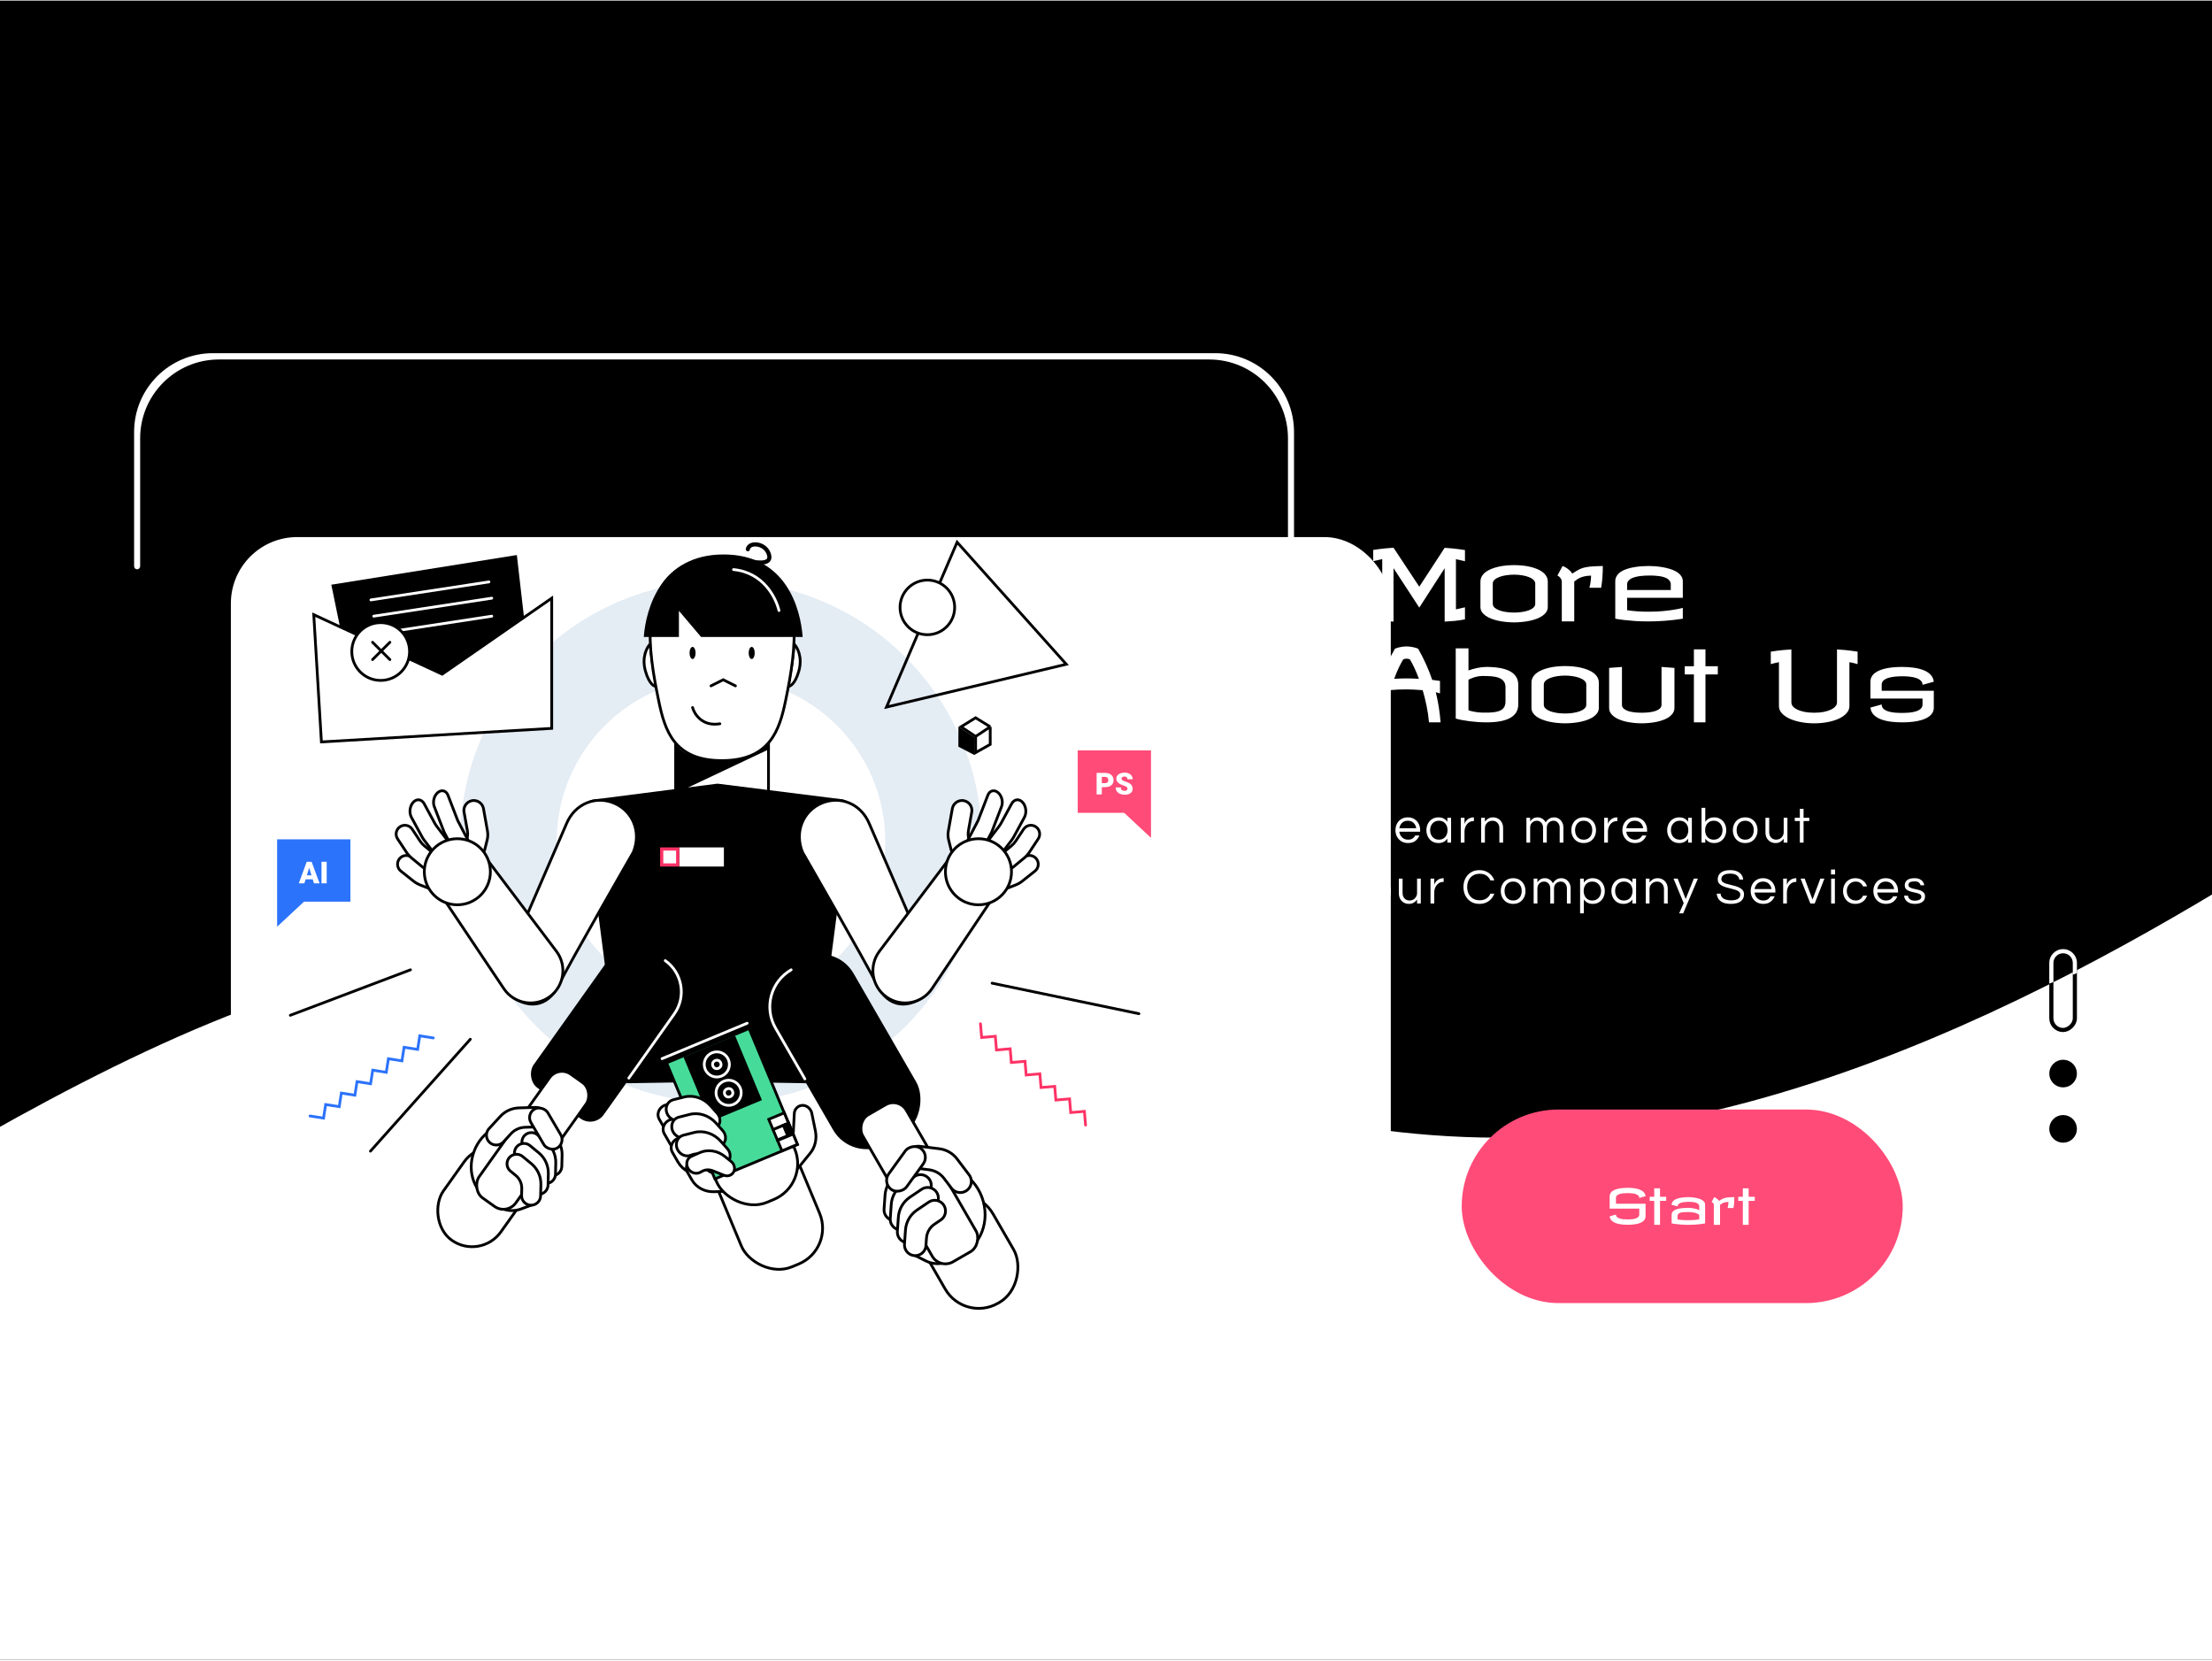 <svg width="1600" height="1201" viewBox="0 0 1600 1201" fill="none" xmlns="http://www.w3.org/2000/svg">
<g clip-path="url(#clip0)">
<rect width="1600" height="1200" transform="translate(0 0.424)" fill="black"/>
<path fill-rule="evenodd" clip-rule="evenodd" d="M1826.89 502.424L1702.81 582.508C1578.73 662.592 1330.58 822.759 1082.42 822.759C834.262 822.759 586.104 662.591 337.946 689.286C89.789 715.981 -158.369 929.537 -406.527 1049.66C-654.684 1169.79 -902.842 1196.48 -1026.92 1209.83L-1151 1223.18L-1026.92 1223.18C-902.842 1223.18 -654.684 1223.18 -406.527 1223.18C-158.369 1223.18 89.789 1223.18 337.946 1223.18C586.104 1223.18 834.262 1223.18 1082.42 1223.18C1330.58 1223.18 1578.73 1223.18 1702.81 1223.18L1826.89 1223.18L1826.89 502.424Z" fill="white"/>
<g filter="url(#filter0_d)">
<rect x="97" y="318.424" width="839" height="537" rx="48" fill="white"/>
</g>
<path fill-rule="evenodd" clip-rule="evenodd" d="M933.809 627.424C932.6 627.424 931.619 626.402 931.619 625.142L931.619 316.988C931.619 285.508 906.099 259.988 874.619 259.988L158.381 259.988C126.901 259.988 101.381 285.508 101.381 316.988L101.381 409.461C101.381 410.721 100.4 411.743 99.191 411.743C97.981 411.743 97 410.721 97 409.461L97 312.424C97 280.944 122.52 255.424 154 255.424L879 255.424C910.48 255.424 936 280.944 936 312.424L936 625.142C936 626.402 935.019 627.424 933.809 627.424Z" fill="white"/>
<rect x="1483.8" y="744.924" width="57" height="17" rx="8.5" transform="rotate(-90 1483.8 744.924)" stroke="black" stroke-width="3"/>
<path d="M1499.3 696.424C1499.3 692.558 1496.17 689.424 1492.3 689.424C1488.44 689.424 1485.3 692.558 1485.3 696.424L1485.3 710.217L1482.3 711.333L1482.3 696.424C1482.3 690.901 1486.78 686.424 1492.3 686.424C1497.83 686.424 1502.3 690.901 1502.3 696.424L1502.3 703.745L1499.3 704.995L1499.3 696.424Z" fill="white"/>
<circle cx="1492.3" cy="816.424" r="8.5" transform="rotate(-90 1492.3 816.424)" fill="black" stroke="black" stroke-width="3"/>
<circle cx="1492.3" cy="776.424" r="8.5" transform="rotate(-90 1492.3 776.424)" fill="black" stroke="black" stroke-width="3"/>
<path d="M1026.61 424.322L1044.96 396.197C1046.95 396.314 1048.84 396.467 1050.62 396.654C1052.4 396.818 1053.96 396.994 1055.29 397.182C1056.87 397.393 1058.32 397.604 1059.65 397.814V405.9L1053.12 404.424V440.705L1059.65 439.229V447.947C1057.17 448.439 1054.72 448.803 1052.31 449.037C1049.89 449.271 1047.44 449.447 1044.96 449.564V410.963L1026.61 439.439L1007.97 410.893V449.564C1005.98 449.447 1004.1 449.307 1002.31 449.143C1000.53 448.979 998.975 448.803 997.639 448.615C996.068 448.404 994.615 448.182 993.279 447.947V439.229L999.818 440.705V404.354L993.279 405.83V397.744C994.615 397.533 996.068 397.322 997.639 397.111C998.975 396.924 1000.53 396.748 1002.31 396.584C1004.1 396.396 1005.98 396.244 1007.97 396.127L1026.61 424.322ZM1095.16 408.713C1097.13 408.713 1099.09 408.807 1101.03 408.994C1103 409.182 1104.89 409.486 1106.69 409.908C1108.5 410.33 1110.19 410.857 1111.76 411.49C1113.33 412.123 1114.69 412.885 1115.83 413.775C1117.01 414.666 1117.92 415.697 1118.58 416.869C1119.23 418.018 1119.56 419.307 1119.56 420.736V438.947C1119.56 440.213 1119.23 441.373 1118.58 442.428C1117.92 443.482 1117.01 444.432 1115.83 445.275C1114.69 446.096 1113.33 446.811 1111.76 447.42C1110.19 448.029 1108.5 448.533 1106.69 448.932C1104.89 449.33 1103 449.623 1101.03 449.811C1099.06 450.021 1097.11 450.127 1095.16 450.127C1093.22 450.127 1091.26 450.021 1089.29 449.811C1087.35 449.623 1085.47 449.33 1083.67 448.932C1081.86 448.533 1080.17 448.029 1078.6 447.42C1077.06 446.811 1075.7 446.096 1074.53 445.275C1073.38 444.432 1072.47 443.494 1071.82 442.463C1071.16 441.408 1070.83 440.236 1070.83 438.947V420.736C1070.83 419.307 1071.16 418.018 1071.82 416.869C1072.47 415.697 1073.38 414.666 1074.53 413.775C1075.7 412.885 1077.06 412.123 1078.6 411.49C1080.17 410.857 1081.86 410.33 1083.67 409.908C1085.47 409.486 1087.35 409.182 1089.29 408.994C1091.26 408.807 1093.22 408.713 1095.16 408.713ZM1079.76 436.697C1079.76 437.775 1080.21 438.713 1081.1 439.51C1082.01 440.283 1083.2 440.939 1084.65 441.479C1086.1 441.994 1087.74 442.381 1089.57 442.639C1091.42 442.896 1093.29 443.025 1095.16 443.025C1097.13 443.025 1099.03 442.885 1100.86 442.604C1102.71 442.322 1104.35 441.924 1105.78 441.408C1107.21 440.869 1108.35 440.213 1109.19 439.439C1110.06 438.643 1110.49 437.729 1110.49 436.697V422.072C1110.49 421.064 1110.06 420.162 1109.19 419.365C1108.35 418.545 1107.21 417.865 1105.78 417.326C1104.35 416.764 1102.71 416.342 1100.86 416.061C1099.03 415.756 1097.13 415.604 1095.16 415.604C1093.29 415.604 1091.42 415.744 1089.57 416.025C1087.74 416.283 1086.1 416.682 1084.65 417.221C1083.2 417.76 1082.01 418.439 1081.1 419.26C1080.21 420.057 1079.76 420.994 1079.76 422.072V436.697ZM1159.36 409.346C1159.36 411.783 1159.28 414.326 1159.11 416.975C1158.95 419.6 1158.63 422.307 1158.16 425.096H1149.65C1149.87 424.299 1150.06 423.432 1150.25 422.494C1150.39 421.697 1150.52 420.771 1150.64 419.717C1150.78 418.639 1150.85 417.502 1150.85 416.307C1148.79 416.354 1147.08 416.553 1145.72 416.904C1144.38 417.232 1143.27 417.631 1142.38 418.1C1141.49 418.545 1140.76 419.002 1140.2 419.471C1139.63 419.939 1139.13 420.314 1138.69 420.596V449.424H1129.69V420.385C1129.59 419.635 1129.37 419.002 1129.02 418.486C1128.69 417.971 1128.34 417.549 1127.96 417.221C1127.54 416.822 1127.06 416.494 1126.52 416.236L1130.25 409.346C1131.12 409.65 1131.97 410.061 1132.81 410.576C1133.54 411.021 1134.3 411.596 1135.1 412.299C1135.92 412.979 1136.65 413.822 1137.28 414.83C1138.47 414.01 1139.58 413.318 1140.58 412.756C1141.59 412.17 1142.56 411.678 1143.5 411.279C1144.46 410.881 1145.45 410.576 1146.46 410.365C1147.49 410.131 1148.61 409.943 1149.83 409.803C1151.07 409.662 1152.46 409.568 1153.98 409.521C1155.53 409.451 1157.32 409.393 1159.36 409.346ZM1192.69 409.346C1193.88 409.346 1195.32 409.404 1197.01 409.521C1198.7 409.639 1200.44 409.85 1202.25 410.154C1204.08 410.436 1205.88 410.846 1207.66 411.385C1209.44 411.9 1211.04 412.568 1212.44 413.389C1213.87 414.209 1215.02 415.205 1215.89 416.377C1216.78 417.525 1217.22 418.885 1217.22 420.455V432.338H1176.94V441.338C1179.77 441.736 1182.5 442.018 1185.13 442.182C1187.75 442.322 1190.27 442.393 1192.69 442.393C1196.37 442.393 1199.69 442.252 1202.67 441.971C1205.67 441.689 1208.26 441.373 1210.44 441.021C1212.95 440.623 1215.21 440.166 1217.22 439.65V447.455C1212.77 448.158 1208.47 448.662 1204.32 448.967C1200.2 449.271 1196.32 449.424 1192.69 449.424C1189.03 449.424 1185.71 449.33 1182.74 449.143C1179.76 448.932 1177.21 448.697 1175.07 448.439C1172.59 448.158 1170.35 447.83 1168.36 447.455V420.455C1168.36 418.885 1168.74 417.525 1169.52 416.377C1170.29 415.205 1171.32 414.209 1172.61 413.389C1173.9 412.568 1175.38 411.9 1177.04 411.385C1178.73 410.846 1180.47 410.436 1182.28 410.154C1184.08 409.85 1185.88 409.639 1187.66 409.521C1189.46 409.404 1191.14 409.346 1192.69 409.346ZM1176.94 426.713H1208.51V422.635C1208.51 421.674 1208.27 420.854 1207.8 420.174C1207.33 419.471 1206.7 418.885 1205.9 418.416C1205.13 417.947 1204.22 417.572 1203.16 417.291C1202.13 416.986 1201.05 416.764 1199.93 416.623C1198.8 416.459 1197.67 416.354 1196.52 416.307C1195.39 416.26 1194.33 416.236 1193.32 416.236C1192.26 416.236 1191.13 416.26 1189.91 416.307C1188.71 416.354 1187.51 416.459 1186.29 416.623C1185.07 416.787 1183.9 417.021 1182.77 417.326C1181.65 417.607 1180.65 417.994 1179.78 418.486C1178.92 418.955 1178.22 419.541 1177.71 420.244C1177.19 420.924 1176.94 421.744 1176.94 422.705V426.713ZM1017.33 467.51C1018.78 467.51 1020.26 467.662 1021.76 467.967C1023.26 468.248 1024.59 468.635 1025.76 469.127C1027.83 472.736 1029.7 476.416 1031.39 480.166C1033.1 483.893 1034.62 487.736 1035.96 491.697C1036.87 491.814 1037.8 491.943 1038.74 492.084C1039.67 492.201 1040.62 492.33 1041.58 492.471V501.471L1038.56 500.627C1039.4 504.119 1040.12 507.682 1040.71 511.314C1041.29 514.947 1041.72 518.65 1042.01 522.424H1033.64C1033.29 518.393 1032.7 514.408 1031.88 510.471C1031.06 506.533 1030.12 502.76 1029.07 499.15C1026.79 498.963 1024.63 498.822 1022.56 498.729C1020.53 498.635 1018.78 498.588 1017.33 498.588C1015.38 498.588 1013.45 498.623 1011.53 498.693C1009.6 498.764 1007.67 498.893 1005.72 499.08C1004.67 502.689 1003.72 506.463 1002.88 510.4C1002.06 514.338 1001.48 518.346 1001.15 522.424H992.787C993.045 518.65 993.455 514.959 994.018 511.35C994.604 507.74 995.318 504.189 996.162 500.697L993.42 501.471V492.471L998.834 491.697C1000.15 487.736 1001.65 483.893 1003.33 480.166C1005.04 476.416 1006.94 472.736 1009.03 469.127C1010.2 468.635 1011.53 468.248 1013 467.967C1014.48 467.662 1015.92 467.51 1017.33 467.51ZM1017.33 490.643C1018.73 490.643 1020.19 490.666 1021.69 490.713C1023.19 490.736 1024.73 490.807 1026.33 490.924C1025.13 487.666 1023.95 484.842 1022.78 482.451C1021.63 480.037 1020.63 478.174 1019.79 476.861C1019.37 476.674 1018.97 476.545 1018.59 476.475C1018.22 476.404 1017.79 476.369 1017.33 476.369C1016.58 476.369 1015.8 476.533 1015.01 476.861C1014.16 478.174 1013.15 480.037 1011.98 482.451C1010.81 484.842 1009.64 487.666 1008.47 490.924C1010.01 490.807 1011.53 490.736 1013 490.713C1014.5 490.666 1015.94 490.643 1017.33 490.643ZM1075.26 482.346C1078.87 482.346 1082.1 482.604 1084.93 483.119C1087.79 483.611 1090.19 484.385 1092.14 485.439C1094.11 486.494 1095.61 487.83 1096.64 489.447C1097.67 491.064 1098.19 492.986 1098.19 495.213V509.557C1098.19 511.783 1097.67 513.705 1096.64 515.322C1095.61 516.939 1094.11 518.275 1092.14 519.33C1090.19 520.385 1087.79 521.17 1084.93 521.686C1082.1 522.178 1078.87 522.424 1075.26 522.424C1073.25 522.424 1071.19 522.354 1069.08 522.213C1066.97 522.049 1064.93 521.85 1062.96 521.615C1060.99 521.357 1059.14 521.064 1057.4 520.736C1055.67 520.408 1054.19 520.057 1052.97 519.682V468.916H1062.19V484.877C1064.27 484.127 1066.45 483.518 1068.72 483.049C1071.02 482.58 1073.2 482.346 1075.26 482.346ZM1072.73 488.885C1071.51 488.885 1070.4 488.967 1069.39 489.131C1068.38 489.295 1067.45 489.506 1066.58 489.764C1065.74 490.021 1064.95 490.314 1064.22 490.643C1063.5 490.947 1062.82 491.252 1062.19 491.557V513.705C1062.82 513.916 1063.54 514.127 1064.37 514.338C1065.19 514.525 1066.05 514.701 1066.97 514.865C1067.9 515.029 1068.85 515.158 1069.81 515.252C1070.8 515.346 1071.77 515.393 1072.73 515.393C1074.19 515.393 1075.6 515.381 1076.99 515.357C1078.37 515.311 1079.66 515.205 1080.85 515.041C1082.05 514.877 1083.14 514.631 1084.12 514.303C1085.13 513.975 1085.99 513.518 1086.69 512.932C1087.42 512.322 1087.98 511.584 1088.38 510.717C1088.78 509.826 1088.97 508.736 1088.97 507.447V497.111C1088.97 495.26 1088.54 493.795 1087.67 492.717C1086.81 491.615 1085.63 490.783 1084.16 490.221C1082.68 489.658 1080.96 489.295 1078.99 489.131C1077.02 488.967 1074.94 488.885 1072.73 488.885ZM1132.08 481.713C1134.04 481.713 1136 481.807 1137.95 481.994C1139.92 482.182 1141.8 482.486 1143.61 482.908C1145.41 483.33 1147.1 483.857 1148.67 484.49C1150.24 485.123 1151.6 485.885 1152.75 486.775C1153.92 487.666 1154.83 488.697 1155.49 489.869C1156.15 491.018 1156.47 492.307 1156.47 493.736V511.947C1156.47 513.213 1156.15 514.373 1155.49 515.428C1154.83 516.482 1153.92 517.432 1152.75 518.275C1151.6 519.096 1150.24 519.811 1148.67 520.42C1147.1 521.029 1145.41 521.533 1143.61 521.932C1141.8 522.33 1139.92 522.623 1137.95 522.811C1135.98 523.021 1134.02 523.127 1132.08 523.127C1130.13 523.127 1128.17 523.021 1126.21 522.811C1124.26 522.623 1122.38 522.33 1120.58 521.932C1118.78 521.533 1117.09 521.029 1115.52 520.42C1113.97 519.811 1112.61 519.096 1111.44 518.275C1110.29 517.432 1109.39 516.494 1108.73 515.463C1108.08 514.408 1107.75 513.236 1107.75 511.947V493.736C1107.75 492.307 1108.08 491.018 1108.73 489.869C1109.39 488.697 1110.29 487.666 1111.44 486.775C1112.61 485.885 1113.97 485.123 1115.52 484.49C1117.09 483.857 1118.78 483.33 1120.58 482.908C1122.38 482.486 1124.26 482.182 1126.21 481.994C1128.17 481.807 1130.13 481.713 1132.08 481.713ZM1116.68 509.697C1116.68 510.775 1117.12 511.713 1118.01 512.51C1118.93 513.283 1120.11 513.939 1121.56 514.479C1123.02 514.994 1124.66 515.381 1126.49 515.639C1128.34 515.896 1130.2 516.025 1132.08 516.025C1134.04 516.025 1135.94 515.885 1137.77 515.604C1139.62 515.322 1141.26 514.924 1142.69 514.408C1144.12 513.869 1145.26 513.213 1146.1 512.439C1146.97 511.643 1147.4 510.729 1147.4 509.697V495.072C1147.4 494.064 1146.97 493.162 1146.1 492.365C1145.26 491.545 1144.12 490.865 1142.69 490.326C1141.26 489.764 1139.62 489.342 1137.77 489.061C1135.94 488.756 1134.04 488.604 1132.08 488.604C1130.2 488.604 1128.34 488.744 1126.49 489.025C1124.66 489.283 1123.02 489.682 1121.56 490.221C1120.11 490.76 1118.93 491.439 1118.01 492.26C1117.12 493.057 1116.68 493.994 1116.68 495.072V509.697ZM1173.21 509.697C1173.21 510.775 1173.6 511.678 1174.37 512.404C1175.17 513.131 1176.22 513.729 1177.53 514.197C1178.87 514.643 1180.4 514.971 1182.14 515.182C1183.87 515.369 1185.68 515.463 1187.55 515.463C1189.52 515.463 1191.37 515.357 1193.11 515.146C1194.84 514.912 1196.35 514.572 1197.64 514.127C1198.93 513.658 1199.95 513.061 1200.7 512.334C1201.45 511.607 1201.83 510.729 1201.83 509.697V482.346L1211.18 483.049V511.947C1211.18 513.213 1210.86 514.373 1210.23 515.428C1209.62 516.482 1208.76 517.432 1207.66 518.275C1206.56 519.096 1205.26 519.811 1203.76 520.42C1202.26 521.029 1200.63 521.533 1198.87 521.932C1197.14 522.33 1195.3 522.623 1193.35 522.811C1191.43 523.021 1189.5 523.127 1187.55 523.127C1185.58 523.127 1183.64 523.021 1181.72 522.811C1179.79 522.623 1177.96 522.33 1176.2 521.932C1174.46 521.533 1172.85 521.029 1171.35 520.42C1169.85 519.811 1168.54 519.096 1167.44 518.275C1166.34 517.432 1165.47 516.494 1164.84 515.463C1164.23 514.408 1163.93 513.236 1163.93 511.947V483.049L1173.21 482.346V509.697ZM1233.61 481.854H1242.54V487.76H1233.61V522.424H1225.24V487.76H1218.63V481.854H1225.24V469.619H1233.61V481.854ZM1295.76 508.08C1295.76 509.111 1296.15 510.072 1296.92 510.963C1297.72 511.854 1298.83 512.639 1300.26 513.318C1301.72 513.975 1303.45 514.502 1305.47 514.9C1307.51 515.275 1309.78 515.463 1312.29 515.463C1314.84 515.463 1317.14 515.264 1319.18 514.865C1321.22 514.443 1322.94 513.893 1324.35 513.213C1325.78 512.533 1326.87 511.748 1327.62 510.857C1328.37 509.967 1328.74 509.041 1328.74 508.08V469.689C1330.76 469.783 1332.65 469.924 1334.44 470.111C1336.22 470.275 1337.8 470.451 1339.18 470.639C1340.78 470.85 1342.26 471.072 1343.65 471.307V480.307C1343.08 480.119 1342.28 479.896 1341.22 479.639C1340.17 479.357 1339.01 479.111 1337.74 478.9V510.682C1337.74 512.533 1337.06 514.221 1335.7 515.744C1334.37 517.268 1332.54 518.58 1330.22 519.682C1327.92 520.76 1325.22 521.604 1322.13 522.213C1319.04 522.822 1315.76 523.127 1312.29 523.127C1308.79 523.127 1305.5 522.822 1302.41 522.213C1299.31 521.604 1296.61 520.76 1294.29 519.682C1291.97 518.58 1290.13 517.268 1288.77 515.744C1287.43 514.221 1286.76 512.533 1286.76 510.682V478.9C1285.5 479.158 1284.33 479.416 1283.25 479.674C1282.19 479.908 1281.4 480.119 1280.86 480.307V471.307C1282.19 471.072 1283.67 470.85 1285.29 470.639C1286.65 470.451 1288.23 470.275 1290.03 470.111C1291.84 469.924 1293.75 469.783 1295.76 469.689V508.08ZM1375.85 482.346C1378.64 482.346 1381.36 482.521 1384.01 482.873C1386.65 483.201 1389.03 483.775 1391.14 484.596C1393.25 485.393 1394.99 486.482 1396.35 487.865C1397.71 489.248 1398.51 490.971 1398.77 493.033L1390.62 495.283C1390.62 494.064 1390.19 493.057 1389.35 492.26C1388.53 491.439 1387.43 490.807 1386.04 490.361C1384.69 489.893 1383.12 489.564 1381.33 489.377C1379.55 489.189 1377.72 489.096 1375.85 489.096C1374.04 489.096 1372.25 489.189 1370.47 489.377C1368.71 489.541 1367.13 489.857 1365.72 490.326C1364.34 490.771 1363.22 491.393 1362.35 492.189C1361.51 492.986 1361.08 494.018 1361.08 495.283V499.572H1398.77V511.736C1398.77 513.119 1398.47 514.35 1397.86 515.428C1397.25 516.482 1396.4 517.408 1395.33 518.205C1394.25 518.979 1392.97 519.646 1391.49 520.209C1390.04 520.748 1388.46 521.182 1386.75 521.51C1385.06 521.838 1383.28 522.072 1381.4 522.213C1379.55 522.354 1377.7 522.424 1375.85 522.424C1373.01 522.424 1370.27 522.26 1367.62 521.932C1364.97 521.58 1362.6 521.006 1360.49 520.209C1358.38 519.389 1356.64 518.299 1355.28 516.939C1353.95 515.557 1353.16 513.822 1352.93 511.736L1361.08 509.486C1361.08 510.775 1361.51 511.818 1362.35 512.615C1363.22 513.412 1364.34 514.033 1365.72 514.479C1367.13 514.924 1368.71 515.229 1370.47 515.393C1372.25 515.533 1374.04 515.604 1375.85 515.604C1377.72 515.604 1379.55 515.521 1381.33 515.357C1383.12 515.17 1384.69 514.854 1386.04 514.408C1387.43 513.939 1388.53 513.318 1389.35 512.545C1390.19 511.748 1390.62 510.729 1390.62 509.486V505.197H1352.93V493.033C1352.93 491.65 1353.23 490.432 1353.84 489.377C1354.45 488.299 1355.28 487.373 1356.34 486.6C1357.42 485.803 1358.68 485.135 1360.13 484.596C1361.59 484.033 1363.16 483.588 1364.85 483.26C1366.56 482.932 1368.34 482.697 1370.19 482.557C1372.06 482.416 1373.95 482.346 1375.85 482.346Z" fill="white"/>
<path d="M989.916 609.424V585.592H992.616V606.832H1005.61V609.424H989.916ZM1018.48 609.712C1016.66 609.712 1015.06 609.304 1013.69 608.488C1012.32 607.648 1011.26 606.52 1010.49 605.104C1009.74 603.688 1009.37 602.128 1009.37 600.424C1009.37 598.696 1009.73 597.136 1010.45 595.744C1011.17 594.328 1012.2 593.212 1013.55 592.396C1014.89 591.556 1016.48 591.136 1018.3 591.136C1020.15 591.136 1021.73 591.556 1023.05 592.396C1024.4 593.212 1025.43 594.328 1026.15 595.744C1026.87 597.136 1027.23 598.696 1027.23 600.424V601.504H1012.14C1012.29 602.56 1012.62 603.532 1013.15 604.42C1013.7 605.284 1014.44 605.98 1015.35 606.508C1016.26 607.012 1017.32 607.264 1018.52 607.264C1019.79 607.264 1020.86 606.988 1021.72 606.436C1022.58 605.86 1023.26 605.128 1023.74 604.24H1026.69C1026.06 605.848 1025.07 607.168 1023.7 608.2C1022.36 609.208 1020.62 609.712 1018.48 609.712ZM1012.18 598.984H1024.42C1024.18 597.448 1023.53 596.164 1022.48 595.132C1021.42 594.1 1020.03 593.584 1018.3 593.584C1016.57 593.584 1015.18 594.1 1014.12 595.132C1013.09 596.164 1012.44 597.448 1012.18 598.984ZM1040.46 609.712C1038.71 609.712 1037.18 609.304 1035.86 608.488C1034.56 607.648 1033.55 606.52 1032.83 605.104C1032.11 603.688 1031.75 602.128 1031.75 600.424C1031.75 598.696 1032.11 597.136 1032.83 595.744C1033.55 594.328 1034.56 593.212 1035.86 592.396C1037.18 591.556 1038.71 591.136 1040.46 591.136C1041.95 591.136 1043.22 591.424 1044.28 592C1045.36 592.576 1046.24 593.356 1046.91 594.34V591.424H1049.61V609.424H1046.91V606.544C1046.24 607.504 1045.36 608.272 1044.28 608.848C1043.22 609.424 1041.95 609.712 1040.46 609.712ZM1040.82 607.264C1042.17 607.264 1043.3 606.952 1044.21 606.328C1045.14 605.704 1045.85 604.876 1046.33 603.844C1046.81 602.788 1047.05 601.648 1047.05 600.424C1047.05 599.176 1046.81 598.036 1046.33 597.004C1045.85 595.972 1045.14 595.144 1044.21 594.52C1043.3 593.896 1042.17 593.584 1040.82 593.584C1039.5 593.584 1038.36 593.896 1037.4 594.52C1036.44 595.144 1035.71 595.972 1035.21 597.004C1034.7 598.036 1034.45 599.176 1034.45 600.424C1034.45 601.648 1034.7 602.788 1035.21 603.844C1035.71 604.876 1036.44 605.704 1037.4 606.328C1038.36 606.952 1039.5 607.264 1040.82 607.264ZM1056.62 609.424V591.424H1059.32V595.852C1059.41 595.54 1059.59 595.132 1059.86 594.628C1060.15 594.1 1060.55 593.572 1061.08 593.044C1061.61 592.516 1062.27 592.072 1063.06 591.712C1063.88 591.328 1064.84 591.136 1065.94 591.136H1066.12V593.836H1065.8C1064.45 593.836 1063.29 594.208 1062.31 594.952C1061.35 595.672 1060.6 596.62 1060.07 597.796C1059.57 598.948 1059.32 600.184 1059.32 601.504V609.424H1056.62ZM1071.37 609.424V591.424H1074.07V594.232C1074.72 593.368 1075.51 592.636 1076.44 592.036C1077.38 591.436 1078.58 591.136 1080.04 591.136C1081.29 591.136 1082.46 591.436 1083.54 592.036C1084.64 592.612 1085.53 593.488 1086.2 594.664C1086.9 595.816 1087.24 597.244 1087.24 598.948V609.424H1084.54V599.02C1084.54 597.388 1084.08 596.08 1083.14 595.096C1082.2 594.088 1080.99 593.584 1079.5 593.584C1078.5 593.584 1077.58 593.812 1076.77 594.268C1075.95 594.724 1075.29 595.372 1074.79 596.212C1074.31 597.028 1074.07 597.976 1074.07 599.056V609.424H1071.37ZM1104.1 609.424V591.424H1106.8V594.16C1107.21 593.44 1107.86 592.756 1108.75 592.108C1109.63 591.46 1110.81 591.136 1112.27 591.136C1113.47 591.136 1114.58 591.46 1115.59 592.108C1116.62 592.732 1117.42 593.62 1118 594.772C1118.24 594.364 1118.61 593.872 1119.11 593.296C1119.64 592.72 1120.33 592.216 1121.17 591.784C1122.01 591.352 1123.01 591.136 1124.19 591.136C1125.34 591.136 1126.42 591.436 1127.43 592.036C1128.44 592.636 1129.25 593.5 1129.88 594.628C1130.53 595.732 1130.85 597.04 1130.85 598.552V609.424H1128.15V598.624C1128.15 597.112 1127.72 595.9 1126.85 594.988C1126.01 594.052 1124.96 593.584 1123.69 593.584C1122.37 593.584 1121.23 594.028 1120.27 594.916C1119.31 595.804 1118.83 597.052 1118.83 598.66V609.424H1116.13V598.624C1116.13 597.112 1115.69 595.9 1114.83 594.988C1113.99 594.052 1112.93 593.584 1111.66 593.584C1110.34 593.584 1109.2 594.028 1108.24 594.916C1107.28 595.804 1106.8 597.052 1106.8 598.66V609.424H1104.1ZM1145.51 609.712C1143.68 609.712 1142.1 609.304 1140.76 608.488C1139.41 607.648 1138.38 606.52 1137.66 605.104C1136.94 603.688 1136.58 602.128 1136.58 600.424C1136.58 598.696 1136.94 597.136 1137.66 595.744C1138.38 594.328 1139.41 593.212 1140.76 592.396C1142.1 591.556 1143.68 591.136 1145.51 591.136C1147.36 591.136 1148.94 591.556 1150.26 592.396C1151.6 593.212 1152.64 594.328 1153.36 595.744C1154.08 597.136 1154.44 598.696 1154.44 600.424C1154.44 602.128 1154.08 603.688 1153.36 605.104C1152.64 606.52 1151.6 607.648 1150.26 608.488C1148.94 609.304 1147.36 609.712 1145.51 609.712ZM1145.51 607.264C1146.85 607.264 1147.98 606.952 1148.89 606.328C1149.83 605.704 1150.54 604.876 1151.02 603.844C1151.5 602.788 1151.74 601.648 1151.74 600.424C1151.74 599.176 1151.5 598.036 1151.02 597.004C1150.54 595.972 1149.83 595.144 1148.89 594.52C1147.98 593.896 1146.85 593.584 1145.51 593.584C1144.19 593.584 1143.06 593.896 1142.12 594.52C1141.19 595.144 1140.48 595.972 1140 597.004C1139.52 598.036 1139.28 599.176 1139.28 600.424C1139.28 601.648 1139.52 602.788 1140 603.844C1140.48 604.876 1141.19 605.704 1142.12 606.328C1143.06 606.952 1144.19 607.264 1145.51 607.264ZM1160.36 609.424V591.424H1163.06V595.852C1163.15 595.54 1163.33 595.132 1163.6 594.628C1163.88 594.1 1164.29 593.572 1164.82 593.044C1165.35 592.516 1166.01 592.072 1166.8 591.712C1167.62 591.328 1168.58 591.136 1169.68 591.136H1169.86V593.836H1169.54C1168.19 593.836 1167.03 594.208 1166.04 594.952C1165.08 595.672 1164.34 596.62 1163.81 597.796C1163.31 598.948 1163.06 600.184 1163.06 601.504V609.424H1160.36ZM1182.64 609.712C1180.82 609.712 1179.22 609.304 1177.85 608.488C1176.49 607.648 1175.42 606.52 1174.65 605.104C1173.91 603.688 1173.53 602.128 1173.53 600.424C1173.53 598.696 1173.89 597.136 1174.61 595.744C1175.33 594.328 1176.37 593.212 1177.71 592.396C1179.05 591.556 1180.64 591.136 1182.46 591.136C1184.31 591.136 1185.89 591.556 1187.21 592.396C1188.56 593.212 1189.59 594.328 1190.31 595.744C1191.03 597.136 1191.39 598.696 1191.39 600.424V601.504H1176.31C1176.45 602.56 1176.79 603.532 1177.31 604.42C1177.87 605.284 1178.6 605.98 1179.51 606.508C1180.42 607.012 1181.48 607.264 1182.68 607.264C1183.95 607.264 1185.02 606.988 1185.88 606.436C1186.75 605.86 1187.42 605.128 1187.9 604.24H1190.85C1190.23 605.848 1189.23 607.168 1187.86 608.2C1186.52 609.208 1184.78 609.712 1182.64 609.712ZM1176.34 598.984H1188.58C1188.34 597.448 1187.69 596.164 1186.64 595.132C1185.58 594.1 1184.19 593.584 1182.46 593.584C1180.73 593.584 1179.34 594.1 1178.29 595.132C1177.25 596.164 1176.61 597.448 1176.34 598.984ZM1214.63 609.712C1212.88 609.712 1211.34 609.304 1210.02 608.488C1208.73 607.648 1207.72 606.52 1207 605.104C1206.28 603.688 1205.92 602.128 1205.92 600.424C1205.92 598.696 1206.28 597.136 1207 595.744C1207.72 594.328 1208.73 593.212 1210.02 592.396C1211.34 591.556 1212.88 591.136 1214.63 591.136C1216.12 591.136 1217.39 591.424 1218.45 592C1219.53 592.576 1220.4 593.356 1221.07 594.34V591.424H1223.77V609.424H1221.07V606.544C1220.4 607.504 1219.53 608.272 1218.45 608.848C1217.39 609.424 1216.12 609.712 1214.63 609.712ZM1214.99 607.264C1216.33 607.264 1217.46 606.952 1218.37 606.328C1219.31 605.704 1220.02 604.876 1220.5 603.844C1220.98 602.788 1221.22 601.648 1221.22 600.424C1221.22 599.176 1220.98 598.036 1220.5 597.004C1220.02 595.972 1219.31 595.144 1218.37 594.52C1217.46 593.896 1216.33 593.584 1214.99 593.584C1213.67 593.584 1212.53 593.896 1211.57 594.52C1210.61 595.144 1209.88 595.972 1209.37 597.004C1208.87 598.036 1208.62 599.176 1208.62 600.424C1208.62 601.648 1208.87 602.788 1209.37 603.844C1209.88 604.876 1210.61 605.704 1211.57 606.328C1212.53 606.952 1213.67 607.264 1214.99 607.264ZM1239.93 609.712C1238.44 609.712 1237.16 609.424 1236.08 608.848C1235.02 608.272 1234.16 607.504 1233.48 606.544V609.424H1230.78V584.224H1233.48V594.34C1234.16 593.356 1235.02 592.576 1236.08 592C1237.16 591.424 1238.44 591.136 1239.93 591.136C1241.68 591.136 1243.2 591.556 1244.5 592.396C1245.82 593.212 1246.84 594.328 1247.56 595.744C1248.28 597.136 1248.64 598.696 1248.64 600.424C1248.64 602.128 1248.28 603.688 1247.56 605.104C1246.84 606.52 1245.82 607.648 1244.5 608.488C1243.2 609.304 1241.68 609.712 1239.93 609.712ZM1239.57 607.264C1240.91 607.264 1242.05 606.952 1242.99 606.328C1243.95 605.704 1244.68 604.876 1245.18 603.844C1245.69 602.788 1245.94 601.648 1245.94 600.424C1245.94 599.176 1245.69 598.036 1245.18 597.004C1244.68 595.972 1243.95 595.144 1242.99 594.52C1242.05 593.896 1240.91 593.584 1239.57 593.584C1238.25 593.584 1237.12 593.896 1236.18 594.52C1235.25 595.144 1234.54 595.972 1234.06 597.004C1233.58 598.036 1233.34 599.176 1233.34 600.424C1233.34 601.648 1233.58 602.788 1234.06 603.844C1234.54 604.876 1235.25 605.704 1236.18 606.328C1237.12 606.952 1238.25 607.264 1239.57 607.264ZM1262.35 609.712C1260.52 609.712 1258.94 609.304 1257.59 608.488C1256.25 607.648 1255.22 606.52 1254.5 605.104C1253.78 603.688 1253.42 602.128 1253.42 600.424C1253.42 598.696 1253.78 597.136 1254.5 595.744C1255.22 594.328 1256.25 593.212 1257.59 592.396C1258.94 591.556 1260.52 591.136 1262.35 591.136C1264.19 591.136 1265.78 591.556 1267.1 592.396C1268.44 593.212 1269.47 594.328 1270.19 595.744C1270.91 597.136 1271.27 598.696 1271.27 600.424C1271.27 602.128 1270.91 603.688 1270.19 605.104C1269.47 606.52 1268.44 607.648 1267.1 608.488C1265.78 609.304 1264.19 609.712 1262.35 609.712ZM1262.35 607.264C1263.69 607.264 1264.82 606.952 1265.73 606.328C1266.67 605.704 1267.37 604.876 1267.85 603.844C1268.33 602.788 1268.57 601.648 1268.57 600.424C1268.57 599.176 1268.33 598.036 1267.85 597.004C1267.37 595.972 1266.67 595.144 1265.73 594.52C1264.82 593.896 1263.69 593.584 1262.35 593.584C1261.03 593.584 1259.9 593.896 1258.96 594.52C1258.03 595.144 1257.32 595.972 1256.84 597.004C1256.36 598.036 1256.12 599.176 1256.12 600.424C1256.12 601.648 1256.36 602.788 1256.84 603.844C1257.32 604.876 1258.03 605.704 1258.96 606.328C1259.9 606.952 1261.03 607.264 1262.35 607.264ZM1284.21 609.712C1282.99 609.712 1281.83 609.424 1280.72 608.848C1279.62 608.248 1278.72 607.372 1278.02 606.22C1277.35 605.044 1277.01 603.604 1277.01 601.9V591.424H1279.71V601.828C1279.71 603.46 1280.18 604.78 1281.12 605.788C1282.08 606.772 1283.29 607.264 1284.75 607.264C1285.76 607.264 1286.67 607.036 1287.49 606.58C1288.31 606.1 1288.95 605.452 1289.43 604.636C1289.94 603.82 1290.19 602.872 1290.19 601.792V591.424H1292.89V609.424H1290.19V606.616C1289.54 607.48 1288.75 608.212 1287.81 608.812C1286.88 609.412 1285.68 609.712 1284.21 609.712ZM1301.87 609.424V593.8H1298.2V591.424H1301.87V584.98H1304.57V591.424H1308.71V593.8H1304.57V609.424H1301.87ZM997.152 653.712C995.328 653.712 993.744 653.304 992.4 652.488C991.056 651.648 990.024 650.52 989.304 649.104C988.584 647.688 988.224 646.128 988.224 644.424C988.224 642.696 988.584 641.136 989.304 639.744C990.024 638.328 991.056 637.212 992.4 636.396C993.744 635.556 995.328 635.136 997.152 635.136C999 635.136 1000.58 635.556 1001.9 636.396C1003.25 637.212 1004.28 638.328 1005 639.744C1005.72 641.136 1006.08 642.696 1006.08 644.424C1006.08 646.128 1005.72 647.688 1005 649.104C1004.28 650.52 1003.25 651.648 1001.9 652.488C1000.58 653.304 999 653.712 997.152 653.712ZM997.152 651.264C998.496 651.264 999.624 650.952 1000.54 650.328C1001.47 649.704 1002.18 648.876 1002.66 647.844C1003.14 646.788 1003.38 645.648 1003.38 644.424C1003.38 643.176 1003.14 642.036 1002.66 641.004C1002.18 639.972 1001.47 639.144 1000.54 638.52C999.624 637.896 998.496 637.584 997.152 637.584C995.832 637.584 994.704 637.896 993.768 638.52C992.832 639.144 992.124 639.972 991.644 641.004C991.164 642.036 990.924 643.176 990.924 644.424C990.924 645.648 991.164 646.788 991.644 647.844C992.124 648.876 992.832 649.704 993.768 650.328C994.704 650.952 995.832 651.264 997.152 651.264ZM1019.02 653.712C1017.8 653.712 1016.63 653.424 1015.53 652.848C1014.42 652.248 1013.52 651.372 1012.83 650.22C1012.16 649.044 1011.82 647.604 1011.82 645.9V635.424H1014.52V645.828C1014.52 647.46 1014.99 648.78 1015.92 649.788C1016.88 650.772 1018.1 651.264 1019.56 651.264C1020.57 651.264 1021.48 651.036 1022.3 650.58C1023.11 650.1 1023.76 649.452 1024.24 648.636C1024.74 647.82 1025 646.872 1025 645.792V635.424H1027.7V653.424H1025V650.616C1024.35 651.48 1023.56 652.212 1022.62 652.812C1021.68 653.412 1020.48 653.712 1019.02 653.712ZM1034.73 653.424V635.424H1037.43V639.852C1037.53 639.54 1037.71 639.132 1037.97 638.628C1038.26 638.1 1038.67 637.572 1039.19 637.044C1039.72 636.516 1040.38 636.072 1041.17 635.712C1041.99 635.328 1042.95 635.136 1044.05 635.136H1044.23V637.836H1043.91C1042.57 637.836 1041.4 638.208 1040.42 638.952C1039.46 639.672 1038.71 640.62 1038.19 641.796C1037.68 642.948 1037.43 644.184 1037.43 645.504V653.424H1034.73ZM1070.07 653.712C1067.69 653.712 1065.64 653.172 1063.91 652.092C1062.19 650.988 1060.85 649.512 1059.92 647.664C1059.01 645.816 1058.55 643.764 1058.55 641.508C1058.55 639.252 1059.01 637.2 1059.92 635.352C1060.85 633.504 1062.19 632.04 1063.91 630.96C1065.64 629.856 1067.69 629.304 1070.07 629.304C1071.87 629.304 1073.49 629.628 1074.93 630.276C1076.37 630.9 1077.59 631.764 1078.6 632.868C1079.61 633.972 1080.37 635.256 1080.87 636.72H1078.03C1077.43 635.256 1076.48 634.092 1075.18 633.228C1073.89 632.364 1072.25 631.932 1070.29 631.932C1068.37 631.932 1066.72 632.364 1065.35 633.228C1064.01 634.068 1062.99 635.208 1062.29 636.648C1061.6 638.088 1061.25 639.708 1061.25 641.508C1061.25 643.284 1061.6 644.904 1062.29 646.368C1062.99 647.808 1064.01 648.96 1065.35 649.824C1066.72 650.664 1068.37 651.084 1070.29 651.084C1072.25 651.084 1073.89 650.652 1075.18 649.788C1076.48 648.924 1077.43 647.76 1078.03 646.296H1080.87C1080.37 647.736 1079.61 649.02 1078.6 650.148C1077.59 651.252 1076.37 652.128 1074.93 652.776C1073.49 653.4 1071.87 653.712 1070.07 653.712ZM1094.49 653.712C1092.67 653.712 1091.08 653.304 1089.74 652.488C1088.4 651.648 1087.36 650.52 1086.64 649.104C1085.92 647.688 1085.56 646.128 1085.56 644.424C1085.56 642.696 1085.92 641.136 1086.64 639.744C1087.36 638.328 1088.4 637.212 1089.74 636.396C1091.08 635.556 1092.67 635.136 1094.49 635.136C1096.34 635.136 1097.92 635.556 1099.24 636.396C1100.59 637.212 1101.62 638.328 1102.34 639.744C1103.06 641.136 1103.42 642.696 1103.42 644.424C1103.42 646.128 1103.06 647.688 1102.34 649.104C1101.62 650.52 1100.59 651.648 1099.24 652.488C1097.92 653.304 1096.34 653.712 1094.49 653.712ZM1094.49 651.264C1095.84 651.264 1096.96 650.952 1097.88 650.328C1098.81 649.704 1099.52 648.876 1100 647.844C1100.48 646.788 1100.72 645.648 1100.72 644.424C1100.72 643.176 1100.48 642.036 1100 641.004C1099.52 639.972 1098.81 639.144 1097.88 638.52C1096.96 637.896 1095.84 637.584 1094.49 637.584C1093.17 637.584 1092.04 637.896 1091.11 638.52C1090.17 639.144 1089.46 639.972 1088.98 641.004C1088.5 642.036 1088.26 643.176 1088.26 644.424C1088.26 645.648 1088.5 646.788 1088.98 647.844C1089.46 648.876 1090.17 649.704 1091.11 650.328C1092.04 650.952 1093.17 651.264 1094.49 651.264ZM1109.34 653.424V635.424H1112.04V638.16C1112.45 637.44 1113.1 636.756 1113.98 636.108C1114.87 635.46 1116.05 635.136 1117.51 635.136C1118.71 635.136 1119.82 635.46 1120.82 636.108C1121.86 636.732 1122.66 637.62 1123.24 638.772C1123.48 638.364 1123.85 637.872 1124.35 637.296C1124.88 636.72 1125.56 636.216 1126.4 635.784C1127.24 635.352 1128.25 635.136 1129.43 635.136C1130.58 635.136 1131.66 635.436 1132.67 636.036C1133.68 636.636 1134.49 637.5 1135.12 638.628C1135.76 639.732 1136.09 641.04 1136.09 642.552V653.424H1133.39V642.624C1133.39 641.112 1132.96 639.9 1132.09 638.988C1131.25 638.052 1130.2 637.584 1128.92 637.584C1127.6 637.584 1126.46 638.028 1125.5 638.916C1124.54 639.804 1124.06 641.052 1124.06 642.66V653.424H1121.36V642.624C1121.36 641.112 1120.93 639.9 1120.07 638.988C1119.23 638.052 1118.17 637.584 1116.9 637.584C1115.58 637.584 1114.44 638.028 1113.48 638.916C1112.52 639.804 1112.04 641.052 1112.04 642.66V653.424H1109.34ZM1142.93 660.552V635.424H1145.63V638.304C1146.31 637.32 1147.17 636.552 1148.23 636C1149.31 635.424 1150.59 635.136 1152.08 635.136C1153.83 635.136 1155.35 635.556 1156.65 636.396C1157.97 637.212 1158.99 638.328 1159.71 639.744C1160.43 641.136 1160.79 642.696 1160.79 644.424C1160.79 646.128 1160.43 647.688 1159.71 649.104C1158.99 650.52 1157.97 651.648 1156.65 652.488C1155.35 653.304 1153.83 653.712 1152.08 653.712C1150.59 653.712 1149.31 653.424 1148.23 652.848C1147.17 652.248 1146.31 651.468 1145.63 650.508V660.552H1142.93ZM1151.72 651.264C1153.06 651.264 1154.2 650.952 1155.14 650.328C1156.1 649.704 1156.83 648.876 1157.33 647.844C1157.84 646.788 1158.09 645.648 1158.09 644.424C1158.09 643.176 1157.84 642.036 1157.33 641.004C1156.83 639.972 1156.1 639.144 1155.14 638.52C1154.2 637.896 1153.06 637.584 1151.72 637.584C1150.4 637.584 1149.27 637.896 1148.33 638.52C1147.4 639.144 1146.69 639.972 1146.21 641.004C1145.73 642.036 1145.49 643.176 1145.49 644.424C1145.49 645.648 1145.73 646.788 1146.21 647.844C1146.69 648.876 1147.4 649.704 1148.33 650.328C1149.27 650.952 1150.4 651.264 1151.72 651.264ZM1174.28 653.712C1172.53 653.712 1170.99 653.304 1169.67 652.488C1168.38 651.648 1167.37 650.52 1166.65 649.104C1165.93 647.688 1165.57 646.128 1165.57 644.424C1165.57 642.696 1165.93 641.136 1166.65 639.744C1167.37 638.328 1168.38 637.212 1169.67 636.396C1170.99 635.556 1172.53 635.136 1174.28 635.136C1175.77 635.136 1177.04 635.424 1178.1 636C1179.18 636.576 1180.05 637.356 1180.73 638.34V635.424H1183.43V653.424H1180.73V650.544C1180.05 651.504 1179.18 652.272 1178.1 652.848C1177.04 653.424 1175.77 653.712 1174.28 653.712ZM1174.64 651.264C1175.99 651.264 1177.11 650.952 1178.03 650.328C1178.96 649.704 1179.67 648.876 1180.15 647.844C1180.63 646.788 1180.87 645.648 1180.87 644.424C1180.87 643.176 1180.63 642.036 1180.15 641.004C1179.67 639.972 1178.96 639.144 1178.03 638.52C1177.11 637.896 1175.99 637.584 1174.64 637.584C1173.32 637.584 1172.18 637.896 1171.22 638.52C1170.26 639.144 1169.53 639.972 1169.03 641.004C1168.52 642.036 1168.27 643.176 1168.27 644.424C1168.27 645.648 1168.52 646.788 1169.03 647.844C1169.53 648.876 1170.26 649.704 1171.22 650.328C1172.18 650.952 1173.32 651.264 1174.64 651.264ZM1190.44 653.424V635.424H1193.14V638.232C1193.78 637.368 1194.58 636.636 1195.51 636.036C1196.45 635.436 1197.65 635.136 1199.11 635.136C1200.36 635.136 1201.52 635.436 1202.6 636.036C1203.71 636.612 1204.6 637.488 1205.27 638.664C1205.96 639.816 1206.31 641.244 1206.31 642.948V653.424H1203.61V643.02C1203.61 641.388 1203.14 640.08 1202.21 639.096C1201.27 638.088 1200.06 637.584 1198.57 637.584C1197.56 637.584 1196.65 637.812 1195.84 638.268C1195.02 638.724 1194.36 639.372 1193.86 640.212C1193.38 641.028 1193.14 641.976 1193.14 643.056V653.424H1190.44ZM1214.58 660.552L1217.86 653.172L1210.51 635.424H1213.5L1219.3 650.184L1225.2 635.424H1228.15L1217.5 660.552H1214.58ZM1252.06 653.712C1249.7 653.712 1247.8 653.4 1246.33 652.776C1244.87 652.128 1243.76 651.24 1243.02 650.112C1242.3 648.984 1241.88 647.712 1241.76 646.296H1244.57C1244.64 647.448 1245.02 648.384 1245.72 649.104C1246.42 649.8 1247.33 650.316 1248.46 650.652C1249.61 650.988 1250.87 651.156 1252.24 651.156C1254.25 651.156 1255.85 650.808 1257.02 650.112C1258.2 649.392 1258.79 648.336 1258.79 646.944C1258.79 646.104 1258.49 645.432 1257.89 644.928C1257.31 644.4 1256.53 643.968 1255.55 643.632C1254.59 643.296 1253.53 642.996 1252.38 642.732C1251.23 642.444 1250.06 642.144 1248.89 641.832C1247.74 641.52 1246.67 641.124 1245.68 640.644C1244.72 640.164 1243.94 639.552 1243.34 638.808C1242.77 638.04 1242.48 637.068 1242.48 635.892C1242.48 633.948 1243.22 632.364 1244.71 631.14C1246.22 629.916 1248.47 629.304 1251.44 629.304C1253.56 629.304 1255.3 629.628 1256.66 630.276C1258.03 630.9 1259.05 631.728 1259.72 632.76C1260.42 633.792 1260.8 634.908 1260.88 636.108H1258.1C1257.96 634.908 1257.36 633.9 1256.3 633.084C1255.25 632.244 1253.63 631.824 1251.44 631.824C1250.1 631.824 1249.01 631.956 1248.17 632.22C1247.33 632.484 1246.68 632.832 1246.22 633.264C1245.79 633.672 1245.49 634.104 1245.32 634.56C1245.18 635.016 1245.11 635.448 1245.11 635.856C1245.11 636.648 1245.4 637.296 1245.97 637.8C1246.57 638.28 1247.35 638.688 1248.31 639.024C1249.3 639.336 1250.38 639.624 1251.55 639.888C1252.73 640.152 1253.89 640.452 1255.04 640.788C1256.22 641.1 1257.29 641.508 1258.25 642.012C1259.23 642.492 1260.01 643.116 1260.59 643.884C1261.19 644.652 1261.49 645.636 1261.49 646.836C1261.49 649.044 1260.65 650.748 1258.97 651.948C1257.29 653.124 1254.98 653.712 1252.06 653.712ZM1275.43 653.712C1273.6 653.712 1272.01 653.304 1270.64 652.488C1269.27 651.648 1268.2 650.52 1267.44 649.104C1266.69 647.688 1266.32 646.128 1266.32 644.424C1266.32 642.696 1266.68 641.136 1267.4 639.744C1268.12 638.328 1269.15 637.212 1270.5 636.396C1271.84 635.556 1273.42 635.136 1275.25 635.136C1277.1 635.136 1278.68 635.556 1280 636.396C1281.34 637.212 1282.38 638.328 1283.1 639.744C1283.82 641.136 1284.18 642.696 1284.18 644.424V645.504H1269.09C1269.24 646.56 1269.57 647.532 1270.1 648.42C1270.65 649.284 1271.38 649.98 1272.3 650.508C1273.21 651.012 1274.26 651.264 1275.46 651.264C1276.74 651.264 1277.8 650.988 1278.67 650.436C1279.53 649.86 1280.2 649.128 1280.68 648.24H1283.64C1283.01 649.848 1282.02 651.168 1280.65 652.2C1279.3 653.208 1277.56 653.712 1275.43 653.712ZM1269.13 642.984H1281.37C1281.13 641.448 1280.48 640.164 1279.42 639.132C1278.37 638.1 1276.98 637.584 1275.25 637.584C1273.52 637.584 1272.13 638.1 1271.07 639.132C1270.04 640.164 1269.39 641.448 1269.13 642.984ZM1289.81 653.424V635.424H1292.51V639.852C1292.61 639.54 1292.79 639.132 1293.05 638.628C1293.34 638.1 1293.75 637.572 1294.28 637.044C1294.81 636.516 1295.47 636.072 1296.26 635.712C1297.07 635.328 1298.03 635.136 1299.14 635.136H1299.32V637.836H1298.99C1297.65 637.836 1296.49 638.208 1295.5 638.952C1294.54 639.672 1293.8 640.62 1293.27 641.796C1292.77 642.948 1292.51 644.184 1292.51 645.504V653.424H1289.81ZM1309.46 653.424L1302.41 635.424H1305.36L1311.05 650.544L1316.7 635.424H1319.65L1312.63 653.424H1309.46ZM1324.41 632.4V628.872H1327.33V632.4H1324.41ZM1324.52 653.424V635.424H1327.22V653.424H1324.52ZM1341.98 653.712C1340.18 653.712 1338.62 653.304 1337.3 652.488C1335.98 651.648 1334.95 650.52 1334.21 649.104C1333.49 647.688 1333.13 646.128 1333.13 644.424C1333.13 642.696 1333.49 641.136 1334.21 639.744C1334.95 638.328 1335.98 637.212 1337.3 636.396C1338.62 635.556 1340.18 635.136 1341.98 635.136C1344.12 635.136 1345.93 635.688 1347.42 636.792C1348.93 637.896 1349.95 639.324 1350.48 641.076H1347.56C1347.15 640.044 1346.49 639.204 1345.58 638.556C1344.69 637.908 1343.61 637.584 1342.34 637.584C1341.02 637.584 1339.87 637.896 1338.89 638.52C1337.9 639.144 1337.15 639.972 1336.62 641.004C1336.09 642.036 1335.83 643.176 1335.83 644.424C1335.83 645.648 1336.09 646.788 1336.62 647.844C1337.15 648.876 1337.9 649.704 1338.89 650.328C1339.87 650.952 1341.02 651.264 1342.34 651.264C1343.61 651.264 1344.69 650.94 1345.58 650.292C1346.49 649.644 1347.15 648.804 1347.56 647.772H1350.48C1349.95 649.524 1348.93 650.952 1347.42 652.056C1345.93 653.16 1344.12 653.712 1341.98 653.712ZM1364.16 653.712C1362.33 653.712 1360.74 653.304 1359.37 652.488C1358 651.648 1356.93 650.52 1356.16 649.104C1355.42 647.688 1355.05 646.128 1355.05 644.424C1355.05 642.696 1355.41 641.136 1356.13 639.744C1356.85 638.328 1357.88 637.212 1359.22 636.396C1360.57 635.556 1362.15 635.136 1363.98 635.136C1365.82 635.136 1367.41 635.556 1368.73 636.396C1370.07 637.212 1371.1 638.328 1371.82 639.744C1372.54 641.136 1372.9 642.696 1372.9 644.424V645.504H1357.82C1357.96 646.56 1358.3 647.532 1358.83 648.42C1359.38 649.284 1360.11 649.98 1361.02 650.508C1361.94 651.012 1362.99 651.264 1364.19 651.264C1365.46 651.264 1366.53 650.988 1367.4 650.436C1368.26 649.86 1368.93 649.128 1369.41 648.24H1372.36C1371.74 649.848 1370.74 651.168 1369.38 652.2C1368.03 653.208 1366.29 653.712 1364.16 653.712ZM1357.86 642.984H1370.1C1369.86 641.448 1369.21 640.164 1368.15 639.132C1367.1 638.1 1365.7 637.584 1363.98 637.584C1362.25 637.584 1360.86 638.1 1359.8 639.132C1358.77 640.164 1358.12 641.448 1357.86 642.984ZM1385.09 653.712C1383.44 653.712 1382.03 653.436 1380.88 652.884C1379.75 652.332 1378.89 651.612 1378.29 650.724C1377.69 649.812 1377.35 648.828 1377.28 647.772H1380.09C1380.16 648.372 1380.37 648.96 1380.7 649.536C1381.06 650.088 1381.6 650.544 1382.32 650.904C1383.04 651.24 1383.98 651.408 1385.13 651.408C1385.49 651.408 1385.93 651.372 1386.46 651.3C1386.99 651.228 1387.49 651.096 1387.97 650.904C1388.48 650.712 1388.9 650.424 1389.23 650.04C1389.57 649.656 1389.74 649.164 1389.74 648.564C1389.74 647.82 1389.45 647.244 1388.87 646.836C1388.3 646.428 1387.55 646.116 1386.64 645.9C1385.73 645.66 1384.76 645.432 1383.73 645.216C1382.72 645 1381.76 644.724 1380.85 644.388C1379.93 644.028 1379.19 643.536 1378.61 642.912C1378.04 642.264 1377.75 641.388 1377.75 640.284C1377.75 638.652 1378.34 637.392 1379.51 636.504C1380.71 635.592 1382.48 635.136 1384.81 635.136C1386.39 635.136 1387.67 635.388 1388.66 635.892C1389.67 636.372 1390.42 636.996 1390.93 637.764C1391.45 638.532 1391.77 639.36 1391.86 640.248H1389.13C1389.03 639.48 1388.65 638.82 1387.97 638.268C1387.33 637.716 1386.25 637.44 1384.73 637.44C1381.88 637.44 1380.45 638.304 1380.45 640.032C1380.45 640.752 1380.74 641.304 1381.31 641.688C1381.89 642.072 1382.63 642.384 1383.55 642.624C1384.46 642.84 1385.42 643.056 1386.43 643.272C1387.46 643.464 1388.43 643.74 1389.34 644.1C1390.25 644.46 1391 644.976 1391.57 645.648C1392.15 646.296 1392.44 647.184 1392.44 648.312C1392.44 650.064 1391.77 651.408 1390.42 652.344C1389.1 653.256 1387.33 653.712 1385.09 653.712Z" fill="white"/>
<path fill-rule="evenodd" clip-rule="evenodd" d="M402.628 608.847C402.628 674.495 455.842 727.713 521.485 727.713C587.128 727.713 640.342 674.495 640.342 608.847C640.342 543.2 587.128 489.982 521.485 489.982C455.842 489.982 402.628 543.2 402.628 608.847ZM521.485 420.06C417.228 420.06 332.712 504.583 332.712 608.847C332.712 713.112 417.228 797.635 521.485 797.635C625.741 797.635 710.258 713.112 710.258 608.847C710.258 504.583 625.741 420.06 521.485 420.06Z" fill="#E4ECF4"/>
<rect x="488.797" y="535.74" width="67.081" height="52.827" fill="white" stroke="black" stroke-width="2"/>
<path d="M466.847 485.285C463.996 475.079 468.034 467.948 470.41 465.658C470.535 470.898 473.281 488.218 474.638 496.224C473.96 496.878 469.697 495.491 466.847 485.285Z" fill="white" stroke="black" stroke-width="2"/>
<path d="M577.827 485.285C580.678 475.079 576.64 467.948 574.264 465.658C574.264 472.644 571.445 488.946 570.035 496.224C570.714 496.878 574.977 495.491 577.827 485.285Z" fill="white" stroke="black" stroke-width="2"/>
<path d="M574 448.795C572.635 433.211 562.893 403.156 522.114 403.156C481.334 403.156 472.039 433.211 470.674 448.795C469.009 467.797 472.55 487.95 476.418 506.678C480.905 528.403 487.536 550.091 522.114 550.091C556.691 550.091 563.769 528.403 568.256 506.678C572.124 487.95 575.665 467.797 574 448.795Z" fill="white" stroke="black" stroke-width="2"/>
<path d="M465.667 460.674C467.186 440.298 478.021 401 523.379 401C568.737 401 579.075 440.298 580.594 460.674H507.106L491.082 441.753V460.674H465.667Z" fill="black"/>
<path d="M530.561 411.927C552.35 414.041 561.264 432.423 563.457 441.533" stroke="white" stroke-width="2" stroke-linecap="round"/>
<ellipse cx="500.954" cy="472.236" rx="2.193" ry="4.386" fill="black"/>
<ellipse cx="543.719" cy="472.236" rx="2.193" ry="4.386" fill="black"/>
<path d="M514.289 496.036L523.13 491.616L531.97 496.036" stroke="black" stroke-width="2" stroke-linecap="round"/>
<path d="M500.954 511.712C502.27 516.526 508.06 525.612 520.692 523.446" stroke="black" stroke-width="2" stroke-linecap="round"/>
<path d="M538.987 405.246C545.437 406.776 557.948 409.147 556.4 401.803C554.466 392.623 541.889 391.476 540.922 397.213" stroke="black" stroke-width="3" stroke-linecap="round"/>
<path d="M487.797 574.214V536.932C490.025 538.874 491.611 546.927 514.538 549.748C524.72 551 544.622 548.583 553.536 539.262C556.878 535.767 556.878 541.592 556.878 541.592L487.797 574.214Z" fill="black"/>
<path d="M518.109 566.86L429.09 578.292C425.252 578.785 422.542 582.298 423.04 586.136L447.851 777.317C448.31 780.849 451.348 783.474 454.909 783.415L518.992 782.352L583.079 783.415C586.639 783.474 589.676 780.852 590.136 777.322L615.101 585.928C615.602 582.082 612.882 578.561 609.034 578.077L519.875 566.857C519.289 566.784 518.695 566.784 518.109 566.86Z" fill="black"/>
<path d="M409.669 595.946L409.673 595.938L409.676 595.93C415.76 581.146 430.92 575.238 444.26 580.887C457.59 586.532 464.116 601.602 458.072 616.374L457.973 616.545L457.587 617.216C457.248 617.805 456.75 618.67 456.113 619.778C454.839 621.992 453.01 625.174 450.79 629.044C446.35 636.785 440.345 647.278 434.086 658.29C421.578 680.295 408.024 704.421 403.942 712.742C399.987 720.802 394.181 725.147 387.814 726.046C381.558 726.929 374.531 724.517 367.889 718.594L379.276 666.215L409.669 595.946Z" fill="white" stroke="black" stroke-width="2"/>
<path d="M317.588 645.125C311.14 635.506 313.711 622.482 323.33 616.035C332.568 609.843 345.034 611.941 351.736 620.816L402.444 687.964C410.301 698.368 408.109 713.192 397.577 720.877C386.872 728.69 371.816 726.029 364.437 715.02L317.588 645.125Z" fill="white" stroke="black" stroke-width="2"/>
<path d="M297.828 620.065C294.805 617.665 290.358 618.502 288.414 621.836C286.827 624.557 287.481 628.032 289.948 629.991L299.095 637.252C300.53 638.391 302.125 639.311 303.829 639.984L313.626 643.851C316.532 644.999 319.841 643.853 321.415 641.153C323.367 637.805 321.877 633.504 318.272 632.081L309.931 628.788C308.462 628.209 307.088 627.415 305.851 626.434L297.828 620.065Z" fill="white" stroke="black" stroke-width="2"/>
<path d="M298.156 599.695C296.024 596.478 291.536 595.898 288.656 598.466C286.305 600.563 285.851 604.069 287.592 606.696L294.043 616.431C295.054 617.958 296.286 619.327 297.698 620.494L305.818 627.203C308.226 629.194 311.727 629.128 314.059 627.048C316.952 624.468 316.866 619.918 313.878 617.449L306.965 611.736C305.748 610.73 304.686 609.55 303.814 608.234L298.156 599.695Z" fill="white" stroke="black" stroke-width="2"/>
<path d="M335.676 587.335C334.871 582.822 338.473 578.733 343.051 578.962C346.368 579.128 349.132 581.562 349.715 584.831L352.592 600.964C352.981 603.147 352.903 605.387 352.364 607.538L350.664 614.32C349.83 617.646 346.761 619.919 343.336 619.748C338.813 619.521 335.626 615.218 336.727 610.825L337.879 606.23C338.328 604.438 338.393 602.572 338.069 600.754L335.676 587.335Z" fill="white" stroke="black" stroke-width="2"/>
<path d="M306.821 581.293C304.91 577.764 301.09 577.452 298.558 580.619C296.313 583.425 295.892 587.981 297.589 591.104L305.242 605.186C305.715 606.057 306.24 606.872 306.812 607.623L315.918 619.59C317.873 622.159 321.015 622.205 323.264 619.696C325.97 616.677 326.283 611.252 323.929 608.159L315.997 597.735C315.368 596.909 314.791 596.012 314.271 595.051L306.821 581.293Z" fill="white" stroke="black" stroke-width="2"/>
<path d="M331.11 593.481L331.084 593.431L331.063 593.376L324.027 575.133C322.717 571.736 319.38 570.874 316.625 573.22C313.945 575.503 312.819 579.977 314.094 583.282L321.213 601.741L332.12 622.637C333.605 625.481 336.66 626.014 339.18 623.868C342.071 621.406 343.099 616.449 341.396 613.186L331.11 593.481Z" fill="white" stroke="black" stroke-width="2"/>
<circle cx="330.809" cy="630.479" r="23.896" fill="white" stroke="black" stroke-width="2"/>
<path d="M628.89 595.946L628.887 595.938L628.883 595.93C622.799 581.146 607.64 575.238 594.3 580.887C580.97 586.532 574.444 601.602 580.487 616.374L580.586 616.545L580.973 617.216C581.312 617.805 581.81 618.67 582.447 619.778C583.721 621.992 585.55 625.174 587.77 629.044C592.21 636.785 598.215 647.278 604.474 658.29C616.982 680.295 630.535 704.421 634.618 712.742C638.572 720.802 644.379 725.147 650.746 726.046C657.002 726.929 664.028 724.517 670.67 718.594L659.284 666.215L628.89 595.946Z" fill="white" stroke="black" stroke-width="2"/>
<path d="M720.972 645.125C727.419 635.506 724.848 622.482 715.229 616.035C705.991 609.843 693.526 611.941 686.824 620.816L636.116 687.964C628.259 698.368 630.45 713.192 640.982 720.877C651.688 728.69 666.743 726.029 674.122 715.02L720.972 645.125Z" fill="white" stroke="black" stroke-width="2"/>
<path d="M740.731 620.064C743.753 617.665 748.201 618.502 750.144 621.835C751.732 624.557 751.078 628.031 748.61 629.99L739.463 637.252C738.029 638.391 736.434 639.311 734.73 639.984L724.933 643.851C722.026 644.999 718.718 643.852 717.144 641.153C715.192 637.805 716.681 633.504 720.286 632.081L728.628 628.788C730.096 628.209 731.471 627.415 732.708 626.433L740.731 620.064Z" fill="white" stroke="black" stroke-width="2"/>
<path d="M740.402 599.695C742.534 596.478 747.022 595.897 749.902 598.466C752.254 600.563 752.707 604.069 750.967 606.695L744.516 616.431C743.504 617.958 742.272 619.327 740.86 620.494L732.741 627.203C730.332 629.193 726.831 629.127 724.5 627.048C721.607 624.468 721.693 619.917 724.68 617.448L731.593 611.736C732.81 610.73 733.872 609.55 734.744 608.234L740.402 599.695Z" fill="white" stroke="black" stroke-width="2"/>
<path d="M702.883 587.335C703.688 582.821 700.086 578.732 695.507 578.961C692.19 579.127 689.427 581.561 688.844 584.831L685.967 600.964C685.578 603.147 685.655 605.387 686.195 607.538L687.895 614.319C688.729 617.646 691.797 619.919 695.222 619.747C699.745 619.521 702.933 615.218 701.832 610.825L700.679 606.229C700.23 604.438 700.166 602.572 700.49 600.754L702.883 587.335Z" fill="white" stroke="black" stroke-width="2"/>
<path d="M731.738 581.292C733.649 577.764 737.468 577.452 740.001 580.618C742.246 583.424 742.667 587.981 740.969 591.104L733.317 605.185C732.843 606.057 732.318 606.872 731.747 607.622L722.64 619.589C720.685 622.159 717.543 622.204 715.295 619.696C712.589 616.677 712.275 611.252 714.629 608.159L722.561 597.735C723.19 596.909 723.767 596.012 724.287 595.051L731.738 581.292Z" fill="white" stroke="black" stroke-width="2"/>
<path d="M707.449 593.48L707.475 593.43L707.496 593.376L714.532 575.132C715.841 571.736 719.179 570.874 721.933 573.22C724.614 575.503 725.74 579.977 724.465 583.282L717.346 601.74L706.439 622.636C704.954 625.481 701.899 626.014 699.378 623.867C696.488 621.406 695.459 616.449 697.162 613.186L707.449 593.48Z" fill="white" stroke="black" stroke-width="2"/>
<circle r="23.896" transform="matrix(-1 0 0 1 707.749 630.478)" fill="white" stroke="black" stroke-width="2"/>
<rect x="491.322" y="612.869" width="32.285" height="13.837" fill="white"/>
<rect x="477.484" y="612.869" width="13.837" height="13.837" fill="#FF3366"/>
<rect x="479.793" y="615.174" width="9.224" height="9.224" fill="white"/>
<rect x="350.429" y="819.592" width="51.04" height="76.764" rx="25.52" transform="rotate(35.435 350.429 819.592)" fill="white" stroke="black" stroke-width="2"/>
<rect x="-0.366" y="1.366" width="57.136" height="85.816" rx="28" transform="matrix(-0.866 0.5 0.5 0.866 703.252 852.627)" fill="white" stroke="black" stroke-width="2"/>
<path d="M384.595 825.641C380.672 822.412 381.485 816.189 386.106 814.076C388.498 812.983 391.304 813.349 393.335 815.02L399.657 820.223C404.17 823.937 406.722 829.521 406.578 835.364L406.375 843.549C406.31 846.178 404.751 848.539 402.359 849.633C397.737 851.745 392.5 848.288 392.625 843.208L392.747 838.291C392.838 834.615 391.233 831.102 388.394 828.766L384.595 825.641Z" fill="white" stroke="black" stroke-width="2"/>
<path d="M665.709 856.983C670.476 853.766 670.227 846.668 665.246 843.793C662.669 842.305 659.469 842.417 657.002 844.082L648.507 849.815C643.663 853.085 640.593 858.403 640.183 864.233L639.465 874.456C639.257 877.425 640.76 880.253 643.337 881.741C648.318 884.616 654.589 881.283 654.992 875.546L655.376 870.075C655.66 866.022 657.795 862.324 661.163 860.051L665.709 856.983Z" fill="white" stroke="black" stroke-width="2"/>
<path d="M390.731 850.529C385.101 865.638 369.801 873.656 356.699 868.774C343.596 863.892 337.273 847.817 342.903 832.708C348.532 817.599 363.832 809.581 376.935 814.463C390.037 819.345 396.36 835.42 390.731 850.529Z" fill="white" stroke="black" stroke-width="2"/>
<path d="M656.101 883.893C660.766 901.305 676.955 911.874 692.087 907.819C707.219 903.765 715.955 886.518 711.289 869.106C706.624 851.693 690.435 841.125 675.303 845.18C660.171 849.234 651.435 866.481 656.101 883.893Z" fill="white" stroke="black" stroke-width="2"/>
<path d="M379.866 858.57C384.624 856.786 389.607 860.601 389.125 865.66C388.876 868.278 387.156 870.525 384.693 871.448L377.027 874.322C371.554 876.373 365.442 875.792 360.454 872.745L353.467 868.477C351.223 867.106 349.957 864.575 350.206 861.957C350.687 856.898 356.3 854.091 360.637 856.74L364.834 859.304C367.972 861.221 371.817 861.587 375.26 860.296L379.866 858.57Z" fill="white" stroke="black" stroke-width="2"/>
<path d="M668.179 894.331C663.167 891.837 657.28 895.483 657.28 901.082C657.28 903.943 658.9 906.557 661.461 907.832L669.724 911.944C675.055 914.596 681.321 914.596 686.653 911.944L694.915 907.832C697.477 906.557 699.096 903.943 699.096 901.082C699.096 895.483 693.21 891.837 688.197 894.331L683.795 896.522C680.264 898.279 676.113 898.279 672.581 896.522L668.179 894.331Z" fill="white" stroke="black" stroke-width="2"/>
<rect x="455.218" y="672.759" width="62.264" height="131.447" rx="12" transform="rotate(35.435 455.218 672.759)" fill="black"/>
<rect width="69.42" height="146.554" rx="28" transform="matrix(-0.866 0.5 0.5 0.866 603.406 679.746)" fill="black"/>
<path d="M481.186 694.739C493.638 703.6 496.55 720.878 487.689 733.33L454.837 779.719" stroke="white" stroke-width="2" stroke-linecap="round"/>
<path d="M572.262 701.397C557.505 709.917 552.449 728.787 560.969 743.544L582.18 780.284" stroke="white" stroke-width="2" stroke-linecap="round"/>
<rect x="403.889" y="770.485" width="32.591" height="109.91" rx="11" transform="rotate(35.435 403.889 770.485)" fill="white" stroke="black" stroke-width="2"/>
<rect x="-0.366" y="1.366" width="36.567" height="122.772" rx="11" transform="matrix(-0.866 0.5 0.5 0.866 649.104 792.476)" fill="white" stroke="black" stroke-width="2"/>
<path d="M364.167 825.822C360.741 829.547 354.627 828.577 352.523 823.974C351.339 821.385 351.823 818.338 353.75 816.243L361.888 807.393C365.351 803.627 370.186 801.417 375.3 801.262L387.318 800.899C390.163 800.813 392.784 802.441 393.967 805.03C396.071 809.633 392.804 814.892 387.745 815.044L379.744 815.286C375.871 815.403 372.208 817.077 369.586 819.93L364.167 825.822Z" fill="white" stroke="black" stroke-width="2"/>
<path d="M688.21 859.317C691.668 863.879 698.658 863.441 701.52 858.484C703.13 855.695 702.912 852.213 700.966 849.646L692.283 838.193C689.193 834.116 684.589 831.458 679.513 830.82L665.252 829.027C662.057 828.625 658.932 830.177 657.322 832.966C654.46 837.924 657.575 844.196 663.255 844.91L672.111 846.023C676.366 846.558 680.227 848.787 682.818 852.205L688.21 859.317Z" fill="white" stroke="black" stroke-width="2"/>
<path d="M380.022 831.317C376.098 828.088 376.911 821.865 381.533 819.753C383.925 818.659 386.731 819.026 388.762 820.697L395.083 825.899C399.597 829.613 402.149 835.198 402.005 841.041L401.802 849.225C401.737 851.854 400.178 854.216 397.786 855.309C393.164 857.422 387.926 853.965 388.052 848.885L388.174 843.967C388.265 840.292 386.659 836.779 383.82 834.443L380.022 831.317Z" fill="white" stroke="black" stroke-width="2"/>
<path d="M670.188 863.769C674.955 860.552 674.706 853.454 669.726 850.579C667.149 849.091 663.948 849.203 661.481 850.868L652.987 856.601C648.142 859.871 645.072 865.188 644.663 871.019L643.945 881.242C643.736 884.211 645.239 887.038 647.817 888.526C652.797 891.402 659.068 888.068 659.471 882.332L659.855 876.861C660.14 872.807 662.274 869.11 665.643 866.837L670.188 863.769Z" fill="white" stroke="black" stroke-width="2"/>
<path d="M374.636 839.157C370.713 835.928 371.526 829.705 376.147 827.592C378.539 826.499 381.345 826.865 383.376 828.536L389.698 833.739C394.211 837.453 396.763 843.037 396.619 848.88L396.416 857.065C396.351 859.694 394.792 862.055 392.4 863.149C387.778 865.261 382.541 861.804 382.667 856.724L382.788 851.807C382.879 848.131 381.274 844.618 378.435 842.282L374.636 839.157Z" fill="white" stroke="black" stroke-width="2"/>
<path d="M675.335 873.037C680.102 869.82 679.853 862.722 674.872 859.847C672.295 858.359 669.095 858.471 666.628 860.136L658.133 865.869C653.289 869.139 650.219 874.456 649.809 880.287L649.091 890.51C648.883 893.479 650.386 896.306 652.963 897.794C657.944 900.67 664.215 897.337 664.618 891.6L665.002 886.129C665.286 882.075 667.421 878.378 670.789 876.105L675.335 873.037Z" fill="white" stroke="black" stroke-width="2"/>
<path d="M369.257 846.995C365.333 843.766 366.146 837.544 370.767 835.431C373.159 834.338 375.965 834.704 377.996 836.375L384.318 841.578C388.831 845.291 391.384 850.876 391.239 856.719L391.036 864.903C390.971 867.533 389.412 869.894 387.02 870.988C382.399 873.1 377.161 869.643 377.287 864.563L377.408 859.646C377.499 855.97 375.894 852.457 373.055 850.121L369.257 846.995Z" fill="white" stroke="black" stroke-width="2"/>
<path d="M680.479 882.305C685.246 879.088 684.997 871.991 680.017 869.115C677.44 867.627 674.239 867.74 671.772 869.404L663.278 875.138C658.433 878.407 655.363 883.725 654.954 889.555L654.236 899.778C654.027 902.747 655.53 905.575 658.108 907.063C663.088 909.938 669.359 906.605 669.762 900.869L670.146 895.398C670.431 891.344 672.565 887.647 675.934 885.373L680.479 882.305Z" fill="white" stroke="black" stroke-width="2"/>
<rect x="380.444" y="805.766" width="14.143" height="32.591" rx="7.071" transform="rotate(-30.446 380.444 805.766)" fill="white" stroke="black" stroke-width="2"/>
<rect x="-1.396" y="0.224" width="15.998" height="36.567" rx="7.999" transform="matrix(-0.81 -0.586 -0.586 0.81 671.509 834.242)" fill="white" stroke="black" stroke-width="2"/>
<path d="M692.308 392.16L641.217 511.373L771.268 480.408L692.308 392.16Z" stroke="black" stroke-width="2"/>
<rect x="506.537" y="829.791" width="61.344" height="105.248" rx="28" transform="rotate(-22.601 506.537 829.791)" fill="white" stroke="black" stroke-width="2"/>
<path d="M574.533 805.4C574.77 800.826 579.209 798.117 583.276 800.063C585.27 801.017 586.741 802.93 587.197 805.161L589.786 817.83C590.982 823.684 589.617 829.628 586.075 833.986L576.796 845.403C574.891 847.747 571.733 848.515 568.861 847.331C563.828 845.257 562.195 838.518 565.788 834.658L570.172 829.95C572.285 827.681 573.534 824.655 573.703 821.394L574.533 805.4Z" fill="white" stroke="black" stroke-width="2"/>
<path d="M508.038 812.457C512.882 813.693 514.718 819.103 511.562 822.845C510.237 824.417 508.242 825.381 506.116 825.476L498.783 825.803C491.311 826.136 484.392 822.532 480.914 816.495L476.872 809.479C475.497 807.092 475.729 804.151 477.47 801.897C481.001 797.325 488.459 797.904 490.845 802.936L491.601 804.531C492.878 807.223 495.383 809.227 498.453 810.01L508.038 812.457Z" fill="white" stroke="black" stroke-width="2"/>
<path d="M511.706 823.02C516.55 824.257 518.386 829.666 515.23 833.409C513.905 834.981 511.91 835.945 509.784 836.039L502.451 836.367C494.979 836.7 488.06 833.096 484.582 827.059L480.54 820.043C479.165 817.656 479.397 814.715 481.138 812.461C484.669 807.889 492.127 808.468 494.513 813.499L495.269 815.095C496.546 817.787 499.051 819.791 502.121 820.574L511.706 823.02Z" fill="white" stroke="black" stroke-width="2"/>
<path d="M517.535 836.385C522.38 837.622 524.215 843.032 521.059 846.774C519.734 848.346 517.739 849.31 515.613 849.404L508.28 849.732C500.809 850.065 493.889 846.461 490.411 840.424L486.369 833.408C484.994 831.021 485.226 828.08 486.967 825.826C490.498 821.254 497.956 821.833 500.342 826.865L501.098 828.46C502.375 831.152 504.88 833.156 507.95 833.939L517.535 836.385Z" fill="white" stroke="black" stroke-width="2"/>
<path d="M524.261 850.517C528.396 851.573 529.963 856.19 527.27 859.385C526.138 860.727 524.435 861.549 522.621 861.63L516.762 861.892C509.967 862.195 503.675 858.917 500.512 853.427L497.237 847.742C496.061 845.701 496.259 843.187 497.748 841.26C500.767 837.35 507.144 837.845 509.183 842.147L509.843 843.539C510.972 845.919 513.188 847.691 515.902 848.384L524.261 850.517Z" fill="white" stroke="black" stroke-width="2"/>
<rect x="505.315" y="823.523" width="61.344" height="61.502" rx="28" transform="rotate(-22.601 505.315 823.523)" fill="white" stroke="black" stroke-width="2"/>
<rect x="482.161" y="768.68" width="64.665" height="90.926" transform="rotate(-22.601 482.161 768.68)" fill="#47DB99" stroke="black" stroke-width="2"/>
<path d="M478.878 765.653L540.423 740.033" stroke="white" stroke-width="2" stroke-linecap="round"/>
<rect x="494.408" y="764.535" width="40.403" height="50.504" transform="rotate(-22.601 494.408 764.535)" fill="black"/>
<circle cx="518.492" cy="769.827" r="9.101" transform="rotate(-22.601 518.492 769.827)" fill="black" stroke="white" stroke-width="2"/>
<circle cx="527.033" cy="790.341" r="9.101" transform="rotate(-22.601 527.033 790.341)" fill="black" stroke="white" stroke-width="2"/>
<circle cx="518.496" cy="769.827" r="3.04" transform="rotate(-22.601 518.496 769.827)" fill="black" stroke="white" stroke-width="2"/>
<circle cx="527.034" cy="790.341" r="3.04" transform="rotate(-22.601 527.034 790.341)" fill="black" stroke="white" stroke-width="2"/>
<rect x="556.058" y="809.521" width="12.141" height="8.101" transform="rotate(-22.601 556.058 809.521)" fill="white" stroke="black" stroke-width="2"/>
<rect x="562.477" y="824.837" width="12.141" height="8.101" transform="rotate(-22.601 562.477 824.837)" fill="white" stroke="black" stroke-width="2"/>
<rect x="559.169" y="816.982" width="12.141" height="8.101" transform="rotate(-22.601 559.169 816.982)" fill="white" stroke="black" stroke-width="2"/>
<rect x="565.317" y="813.338" width="6.06" height="10.101" transform="rotate(-22.601 565.317 813.338)" fill="black"/>
<path d="M510.82 815.674C515.081 818.29 520.242 815.839 520.73 810.968C520.935 808.923 520.237 806.82 518.825 805.228L513.952 799.738C508.988 794.144 501.582 791.689 494.828 793.398L486.978 795.383C484.307 796.059 482.359 798.273 481.954 801.093C481.132 806.811 486.742 811.76 492.014 809.967L493.686 809.399C496.506 808.44 499.689 808.843 502.389 810.5L510.82 815.674Z" fill="white" stroke="black" stroke-width="2"/>
<path d="M514.848 828.256C519.11 830.872 524.27 828.421 524.758 823.55C524.963 821.505 524.265 819.402 522.853 817.81L517.981 812.32C513.016 806.726 505.611 804.271 498.856 805.98L491.007 807.965C488.336 808.641 486.387 810.855 485.982 813.674C485.16 819.393 490.77 824.342 496.042 822.549L497.714 821.981C500.535 821.022 503.718 821.425 506.418 823.082L514.848 828.256Z" fill="white" stroke="black" stroke-width="2"/>
<path d="M518.196 841.3C522.457 843.915 527.618 841.465 528.106 836.594C528.311 834.548 527.613 832.445 526.2 830.854L521.328 825.364C516.364 819.77 508.958 817.314 502.204 819.023L494.354 821.009C491.683 821.685 489.735 823.899 489.33 826.718C488.508 832.437 494.118 837.385 499.39 835.593L501.062 835.024C503.882 834.066 507.065 834.468 509.765 836.125L518.196 841.3Z" fill="white" stroke="black" stroke-width="2"/>
<path d="M523.63 849.973C527.591 851.562 531.581 848.758 531.292 844.59C531.17 842.839 530.281 841.17 528.864 840.034L524.288 836.365C518.982 832.111 511.968 831.044 506.174 833.609L500.175 836.266C498.022 837.22 496.698 839.367 496.762 841.801C496.893 846.739 502.333 850.102 506.518 847.833L507.872 847.099C510.188 845.843 513.022 845.72 515.623 846.763L523.63 849.973Z" fill="white" stroke="black" stroke-width="2"/>
<path d="M340.173 751.618L267.96 832.543" stroke="black" stroke-width="2" stroke-linecap="round"/>
<path d="M717.615 711.054L823.804 733.129" stroke="black" stroke-width="2" stroke-linecap="round"/>
<path d="M296.906 701.397L210.018 734.273" stroke="black" stroke-width="2" stroke-linecap="round"/>
<path d="M313.439 750.67L303.627 749.138L302.096 758.951L292.283 757.42L290.752 767.233L280.939 765.702L279.408 775.515L269.595 773.984L268.064 783.797L258.251 782.266L256.72 792.079L246.907 790.548L245.376 800.361L235.563 798.83L234.031 808.643L224.218 807.111" stroke="#2C73FB" stroke-width="2" stroke-linecap="round"/>
<path d="M709.202 740.416L710.045 750.311L719.941 749.468L720.784 759.364L730.68 758.521L731.523 768.417L741.418 767.574L742.262 777.47L752.157 776.627L753.001 786.523L762.896 785.679L763.74 795.575L773.635 794.732L774.478 804.628L784.374 803.785L785.217 813.681" stroke="#FF3366" stroke-width="2" stroke-linecap="round"/>
<circle cx="670.782" cy="439.293" r="19.755" fill="white" stroke="black" stroke-width="2"/>
<path d="M813.125 587.842H779.541V542.736H832.55V605.95L813.125 587.842Z" fill="#FF4B78"/>
<path d="M219.876 652.117H253.46V607.011H200.451V670.225L219.876 652.117Z" fill="#2C73FB"/>
<path d="M796.974 569.281V574.571H793.216V558.98H799.437C800.63 558.98 801.683 559.201 802.596 559.644C803.517 560.079 804.228 560.704 804.727 561.518C805.234 562.325 805.488 563.242 805.488 564.27C805.488 565.79 804.941 567.008 803.849 567.921C802.764 568.828 801.272 569.281 799.373 569.281H796.974ZM796.974 566.379H799.437C800.166 566.379 800.719 566.197 801.097 565.833C801.483 565.469 801.675 564.955 801.675 564.291C801.675 563.563 801.479 562.981 801.086 562.546C800.694 562.11 800.158 561.889 799.48 561.882H796.974V566.379Z" fill="white"/>
<path d="M815.543 570.427C815.543 569.877 815.346 569.449 814.954 569.142C814.568 568.835 813.886 568.518 812.908 568.189C811.93 567.861 811.131 567.543 810.51 567.236C808.489 566.244 807.479 564.88 807.479 563.146C807.479 562.282 807.729 561.521 808.229 560.865C808.736 560.201 809.45 559.687 810.371 559.323C811.291 558.951 812.327 558.766 813.476 558.766C814.597 558.766 815.6 558.966 816.485 559.365C817.377 559.765 818.07 560.336 818.562 561.079C819.055 561.814 819.301 562.656 819.301 563.606H815.553C815.553 562.971 815.357 562.478 814.964 562.128C814.579 561.778 814.054 561.604 813.39 561.604C812.719 561.604 812.187 561.753 811.795 562.053C811.409 562.346 811.216 562.721 811.216 563.178C811.216 563.577 811.431 563.941 811.859 564.27C812.287 564.591 813.04 564.927 814.118 565.276C815.196 565.619 816.082 565.99 816.774 566.39C818.459 567.361 819.301 568.7 819.301 570.406C819.301 571.769 818.787 572.84 817.759 573.618C816.731 574.396 815.321 574.785 813.529 574.785C812.266 574.785 811.12 574.561 810.092 574.111C809.071 573.654 808.3 573.033 807.779 572.248C807.265 571.455 807.008 570.545 807.008 569.517H810.777C810.777 570.352 810.992 570.97 811.42 571.369C811.855 571.762 812.559 571.958 813.529 571.958C814.151 571.958 814.64 571.826 814.997 571.562C815.361 571.291 815.543 570.913 815.543 570.427Z" fill="white"/>
<path d="M226.207 635.933H221.057L220.157 638.846H216.142L221.86 623.255H225.394L231.155 638.846H227.118L226.207 635.933ZM221.956 633.031H225.308L223.627 627.624L221.956 633.031Z" fill="white"/>
<path d="M236.305 638.846H232.557V623.255H236.305V638.846Z" fill="white"/>
<path d="M704.828 533.165L693.258 525.593L693.218 540.028L704.691 546.008L704.828 533.165Z" fill="black"/>
<path d="M716.253 525.637L705.688 519.126L695.122 525.637L705.688 532.633M716.253 525.637L705.688 532.633M716.253 525.637V538.366L705.688 544.294V532.633" stroke="black" stroke-width="2"/>
<path d="M239.652 422.874L259.335 518.601L386.374 510.549L373.849 401.403L239.652 422.874Z" fill="black"/>
<path d="M319.829 487.581L226.949 444.55L232.488 536.578L399.076 526.778V432.62L319.829 487.581Z" fill="white" stroke="black" stroke-width="2" stroke-linecap="round"/>
<path d="M268.285 433.869L353.671 420.853" stroke="white" stroke-width="2" stroke-linecap="round"/>
<path d="M270.321 445.636L355.707 432.62" stroke="white" stroke-width="2" stroke-linecap="round"/>
<path d="M270.321 458.652L355.707 445.635" stroke="white" stroke-width="2" stroke-linecap="round"/>
<circle cx="275.354" cy="471.202" r="20.894" fill="white" stroke="black" stroke-width="2"/>
<path d="M269.483 464.507L282.004 477.028" stroke="black" stroke-width="2" stroke-linecap="round"/>
<path d="M282.006 464.506L269.485 477.027" stroke="black" stroke-width="2" stroke-linecap="round"/>
<g filter="url(#filter1_d)">
<rect x="987.303" y="732.438" width="319" height="140" rx="70" fill="#FF4B78"/>
<path d="M1107.36 789.044C1108.95 789.044 1110.49 789.143 1111.98 789.343C1113.48 789.53 1114.82 789.858 1116.01 790.327C1117.2 790.784 1118.18 791.405 1118.94 792.19C1119.71 792.976 1120.17 793.954 1120.29 795.126L1115.72 796.392C1115.72 795.688 1115.48 795.114 1115 794.669C1114.54 794.212 1113.91 793.854 1113.12 793.597C1112.35 793.327 1111.46 793.14 1110.45 793.034C1109.46 792.929 1108.42 792.876 1107.36 792.876C1106.31 792.876 1105.29 792.923 1104.28 793.017C1103.27 793.11 1102.37 793.286 1101.56 793.544C1100.76 793.802 1100.12 794.159 1099.62 794.616C1099.13 795.073 1098.88 795.665 1098.88 796.392V800.575H1120.29V809.681C1120.29 810.466 1120.12 811.169 1119.77 811.79C1119.43 812.399 1118.95 812.933 1118.34 813.39C1117.75 813.835 1117.03 814.216 1116.2 814.532C1115.38 814.837 1114.49 815.083 1113.53 815.27C1112.58 815.458 1111.58 815.593 1110.52 815.675C1109.47 815.757 1108.41 815.798 1107.36 815.798C1106.28 815.798 1105.22 815.757 1104.18 815.675C1103.13 815.593 1102.14 815.458 1101.21 815.27C1100.27 815.083 1099.39 814.837 1098.59 814.532C1097.79 814.216 1097.09 813.835 1096.48 813.39C1095.87 812.933 1095.38 812.399 1095 811.79C1094.62 811.181 1094.4 810.477 1094.31 809.681L1098.88 808.415C1098.88 809.142 1099.13 809.733 1099.62 810.19C1100.12 810.647 1100.76 811.005 1101.56 811.263C1102.37 811.52 1103.27 811.696 1104.28 811.79C1105.29 811.884 1106.31 811.931 1107.36 811.931C1108.42 811.931 1109.46 811.884 1110.45 811.79C1111.46 811.685 1112.35 811.503 1113.12 811.245C1113.91 810.976 1114.54 810.612 1115 810.155C1115.48 809.698 1115.72 809.118 1115.72 808.415V804.126H1094.31V795.126C1094.31 794.341 1094.48 793.649 1094.82 793.052C1095.18 792.442 1095.65 791.915 1096.25 791.47C1096.86 791.013 1097.58 790.632 1098.41 790.327C1099.24 790.011 1100.14 789.759 1101.1 789.571C1102.07 789.384 1103.09 789.249 1104.14 789.167C1105.21 789.085 1106.28 789.044 1107.36 789.044Z" fill="white"/>
<path d="M1130.74 795.548H1135.2V798.501H1130.74V815.833H1126.55V798.501H1123.25V795.548H1126.55V789.431H1130.74V795.548Z" fill="white"/>
<path d="M1159.11 808.661C1158.81 808.403 1158.45 808.151 1158.02 807.905C1157.58 807.659 1157.05 807.442 1156.42 807.255C1155.79 807.056 1155.03 806.897 1154.15 806.78C1153.28 806.651 1152.26 806.587 1151.09 806.587C1150.05 806.587 1149.06 806.61 1148.12 806.657C1147.2 806.692 1146.38 806.81 1145.68 807.009C1144.97 807.196 1144.42 807.501 1144.01 807.923C1143.6 808.345 1143.39 808.931 1143.39 809.681V811.931C1144.42 812.095 1145.56 812.229 1146.8 812.335C1148.04 812.44 1149.43 812.493 1150.95 812.493C1152.17 812.493 1153.46 812.452 1154.84 812.37C1156.22 812.276 1157.64 812.095 1159.11 811.825V808.661ZM1151.2 795.794C1151.78 795.794 1152.49 795.823 1153.32 795.882C1154.16 795.94 1155.02 796.046 1155.93 796.198C1156.83 796.339 1157.72 796.538 1158.6 796.796C1159.49 797.042 1160.29 797.37 1160.99 797.78C1161.7 798.179 1162.28 798.659 1162.71 799.222C1163.14 799.784 1163.36 800.446 1163.36 801.208V814.813C1162.38 815.013 1161.26 815.183 1160.02 815.323C1158.96 815.452 1157.68 815.569 1156.21 815.675C1154.73 815.78 1153.08 815.833 1151.27 815.833C1149.46 815.833 1147.54 815.757 1145.5 815.604C1143.47 815.452 1141.35 815.188 1139.14 814.813V808.485C1139.14 807.806 1139.3 807.214 1139.61 806.71C1139.94 806.194 1140.39 805.755 1140.95 805.392C1141.51 805.028 1142.17 804.729 1142.94 804.495C1143.7 804.261 1144.52 804.073 1145.4 803.933C1146.28 803.792 1147.19 803.698 1148.14 803.651C1149.09 803.593 1150.04 803.563 1150.99 803.563C1152.43 803.563 1153.65 803.657 1154.66 803.845C1155.68 804.02 1156.52 804.214 1157.19 804.425C1157.96 804.683 1158.6 804.97 1159.11 805.286V802.438C1159.11 801.958 1158.99 801.548 1158.76 801.208C1158.52 800.856 1158.21 800.563 1157.81 800.329C1157.41 800.083 1156.95 799.89 1156.44 799.749C1155.92 799.597 1155.38 799.479 1154.82 799.397C1154.26 799.315 1153.68 799.263 1153.1 799.239C1152.52 799.216 1151.98 799.204 1151.48 799.204C1150.95 799.204 1150.39 799.222 1149.79 799.257C1149.19 799.28 1148.6 799.333 1148 799.415C1147.41 799.497 1146.84 799.614 1146.29 799.767C1145.75 799.907 1145.27 800.101 1144.85 800.347C1144.43 800.593 1144.09 800.892 1143.83 801.243C1143.59 801.583 1143.46 801.993 1143.46 802.474L1139.1 801.349C1139.1 800.563 1139.3 799.884 1139.68 799.31C1140.07 798.724 1140.58 798.226 1141.21 797.815C1141.86 797.405 1142.6 797.071 1143.43 796.813C1144.26 796.544 1145.12 796.339 1146.01 796.198C1146.91 796.046 1147.81 795.94 1148.7 795.882C1149.59 795.823 1150.42 795.794 1151.2 795.794Z" fill="white"/>
<path d="M1184.49 795.794C1184.49 797.013 1184.45 798.284 1184.37 799.608C1184.29 800.921 1184.13 802.274 1183.89 803.669H1179.64C1179.74 803.27 1179.84 802.837 1179.94 802.368C1180.01 801.97 1180.07 801.507 1180.13 800.979C1180.2 800.44 1180.24 799.872 1180.24 799.274C1179.21 799.298 1178.35 799.397 1177.67 799.573C1177 799.737 1176.45 799.936 1176 800.171C1175.55 800.393 1175.19 800.622 1174.91 800.856C1174.63 801.091 1174.38 801.278 1174.15 801.419V815.833H1169.65V801.313C1169.61 800.938 1169.5 800.622 1169.32 800.364C1169.16 800.106 1168.98 799.895 1168.79 799.731C1168.58 799.532 1168.34 799.368 1168.07 799.239L1169.94 795.794C1170.37 795.946 1170.8 796.151 1171.22 796.409C1171.58 796.632 1171.96 796.919 1172.36 797.27C1172.77 797.61 1173.13 798.032 1173.45 798.536C1174.05 798.126 1174.6 797.78 1175.1 797.499C1175.61 797.206 1176.09 796.96 1176.56 796.761C1177.04 796.561 1177.54 796.409 1178.04 796.304C1178.55 796.186 1179.12 796.093 1179.73 796.022C1180.35 795.952 1181.04 795.905 1181.8 795.882C1182.57 795.847 1183.47 795.817 1184.49 795.794Z" fill="white"/>
<path d="M1194.83 795.548H1199.29V798.501H1194.83V815.833H1190.64V798.501H1187.34V795.548H1190.64V789.431H1194.83V795.548Z" fill="white"/>
</g>
</g>
<defs>
<filter id="filter0_d" x="47" y="268.424" width="1079" height="777" filterUnits="userSpaceOnUse" color-interpolation-filters="sRGB">
<feFlood flood-opacity="0" result="BackgroundImageFix"/>
<feColorMatrix in="SourceAlpha" type="matrix" values="0 0 0 0 0 0 0 0 0 0 0 0 0 0 0 0 0 0 127 0"/>
<feOffset dx="70" dy="70"/>
<feGaussianBlur stdDeviation="60"/>
<feColorMatrix type="matrix" values="0 0 0 0 1 0 0 0 0 1 0 0 0 0 1 0 0 0 0.14 0"/>
<feBlend mode="normal" in2="BackgroundImageFix" result="effect1_dropShadow"/>
<feBlend mode="normal" in="SourceGraphic" in2="effect1_dropShadow" result="shape"/>
</filter>
<filter id="filter1_d" x="937.303" y="682.438" width="559" height="380" filterUnits="userSpaceOnUse" color-interpolation-filters="sRGB">
<feFlood flood-opacity="0" result="BackgroundImageFix"/>
<feColorMatrix in="SourceAlpha" type="matrix" values="0 0 0 0 0 0 0 0 0 0 0 0 0 0 0 0 0 0 127 0"/>
<feOffset dx="70" dy="70"/>
<feGaussianBlur stdDeviation="60"/>
<feColorMatrix type="matrix" values="0 0 0 0 0.9 0 0 0 0 0 0 0 0 0 0 0 0 0 0.16 0"/>
<feBlend mode="normal" in2="BackgroundImageFix" result="effect1_dropShadow"/>
<feBlend mode="normal" in="SourceGraphic" in2="effect1_dropShadow" result="shape"/>
</filter>
<clipPath id="clip0">
<rect width="1600" height="1200" fill="white" transform="translate(0 0.424)"/>
</clipPath>
</defs>
</svg>
